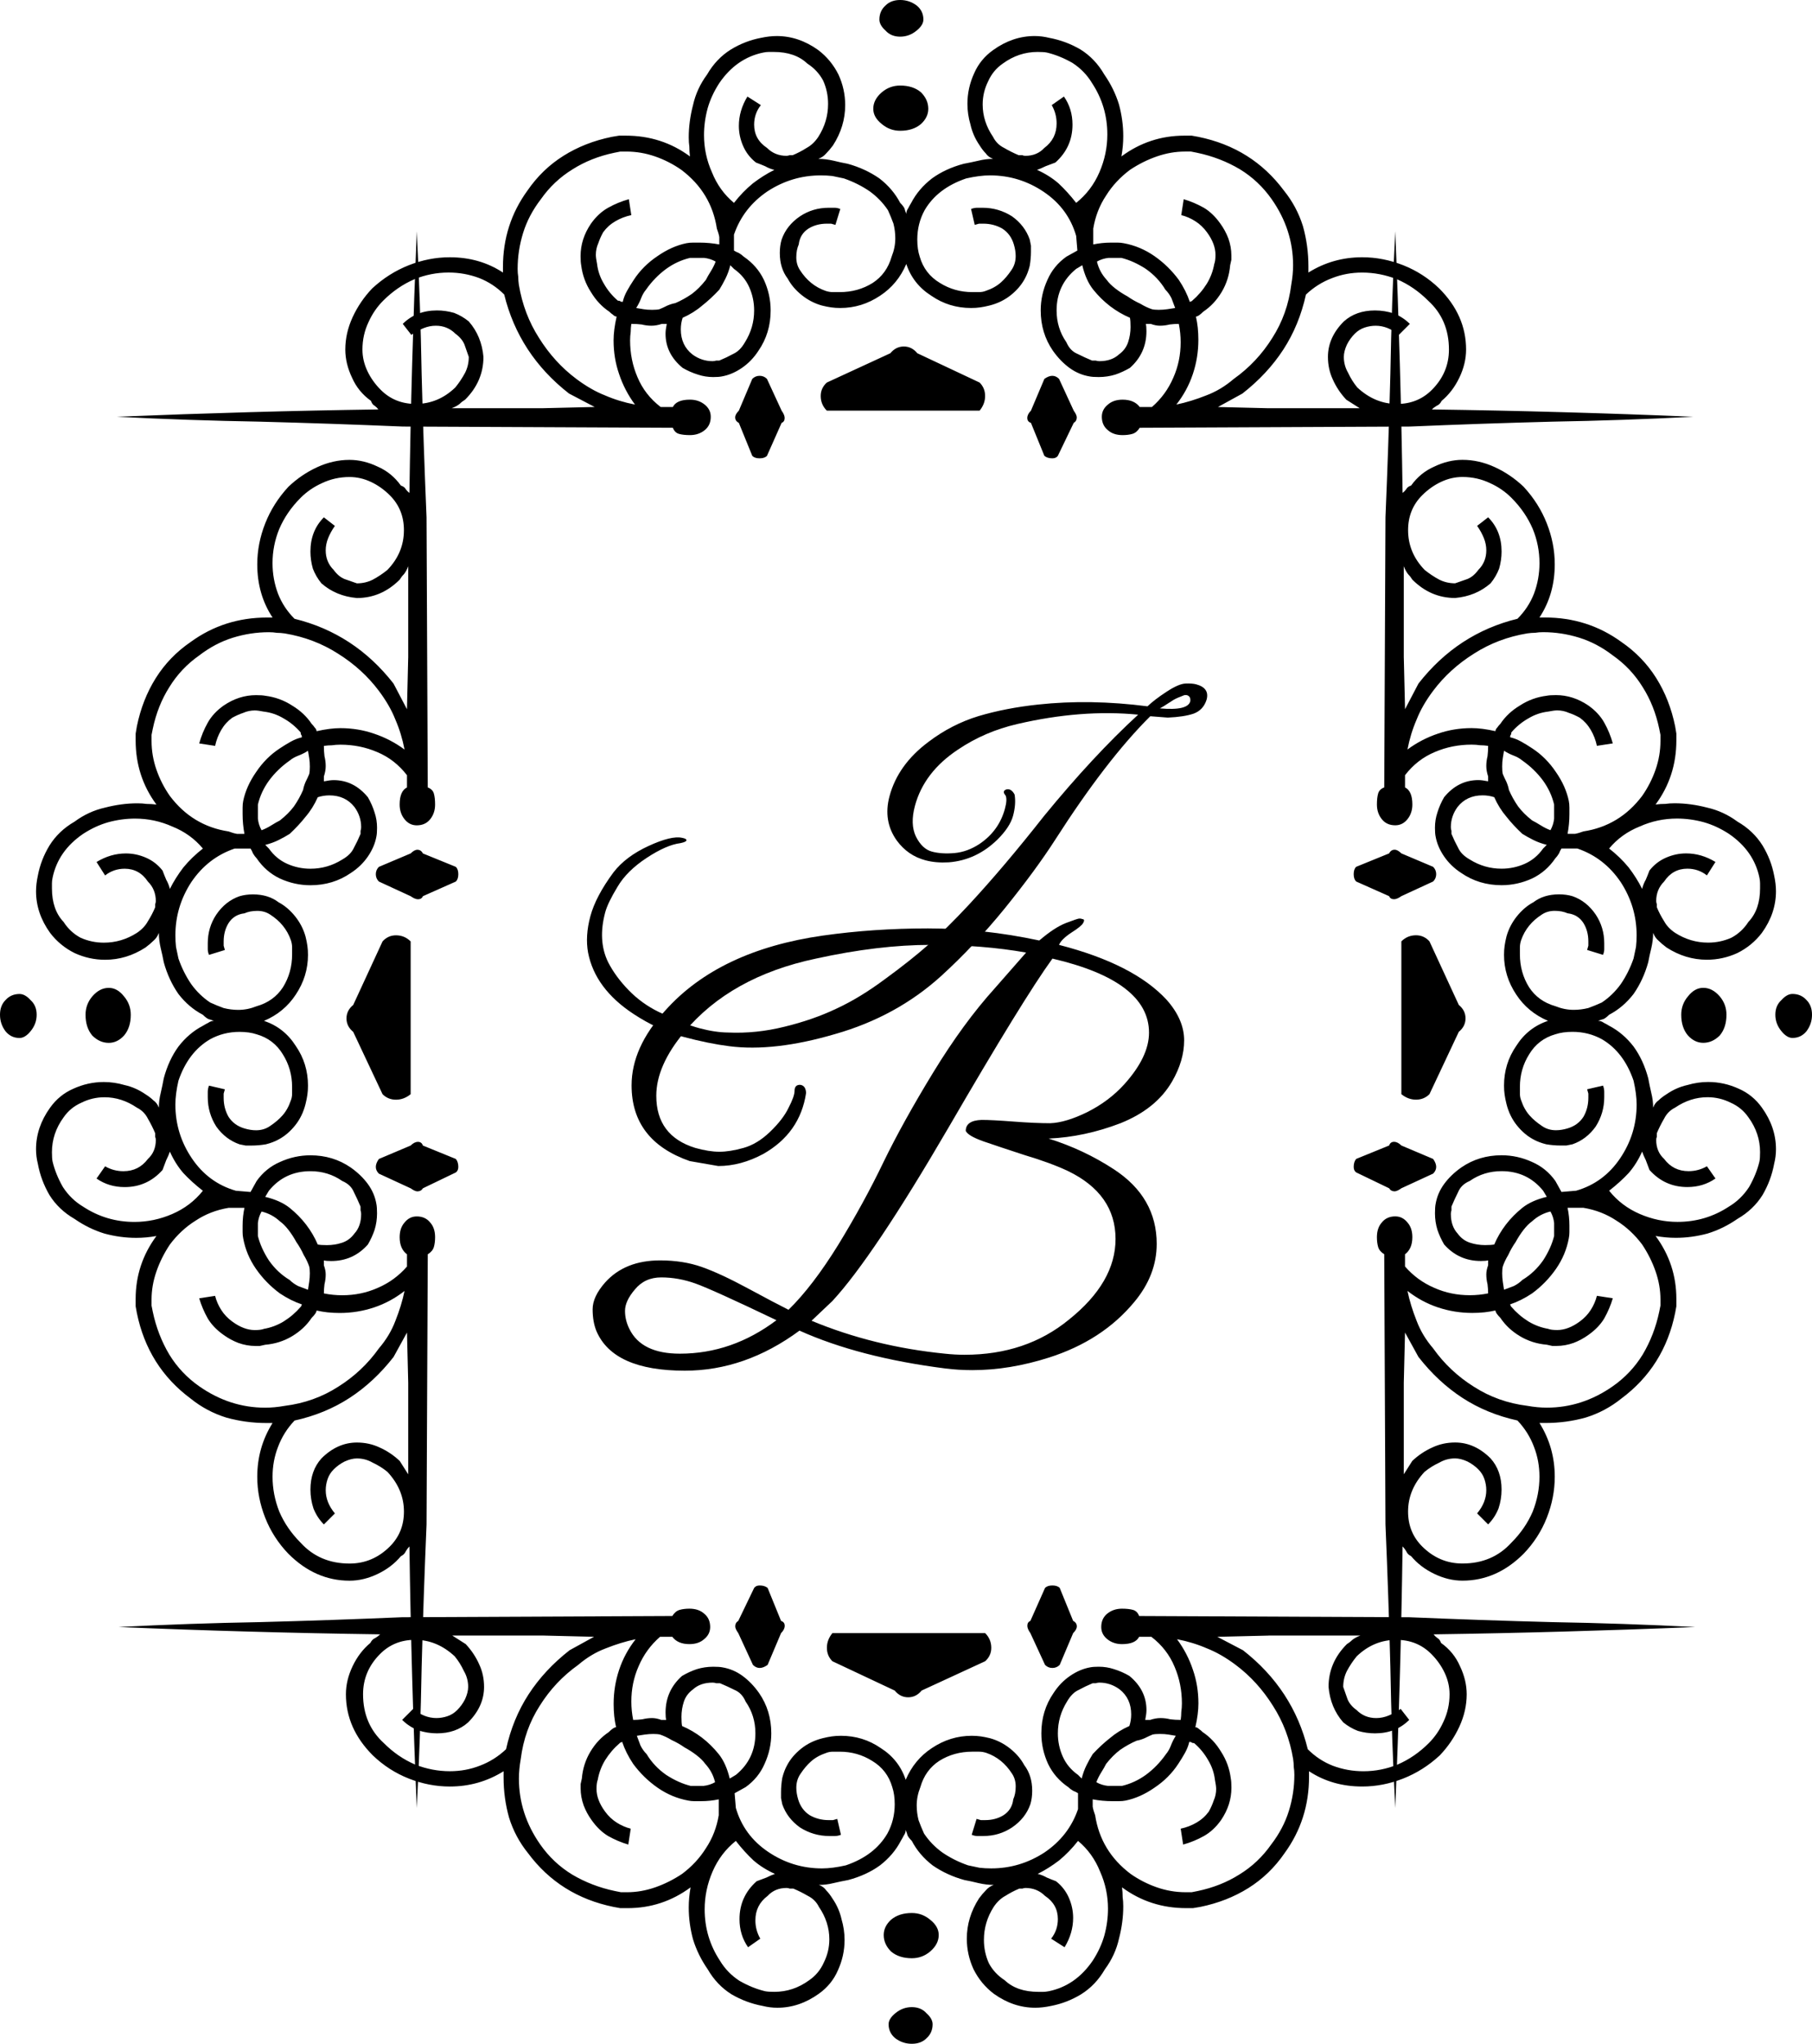 <?xml version="1.0" encoding="UTF-8" standalone="no"?>
<!-- Created with Inkscape (http://www.inkscape.org/) -->

<svg
   xmlns:dc="http://purl.org/dc/elements/1.1/"
   xmlns:cc="http://creativecommons.org/ns#"
   xmlns:rdf="http://www.w3.org/1999/02/22-rdf-syntax-ns#"
   xmlns:svg="http://www.w3.org/2000/svg"
   xmlns="http://www.w3.org/2000/svg"
   xmlns:sodipodi="http://sodipodi.sourceforge.net/DTD/sodipodi-0.dtd"
   xmlns:inkscape="http://www.inkscape.org/namespaces/inkscape"
   version="1.1"
   width="269.707"
   height="304.198"
   viewBox="0 0 269.707 304.198"
   id="Warstwa_1"
   xml:space="preserve"
   inkscape:version="0.48.3.1 r9886"
   sodipodi:docname="logo.svg"><sodipodi:namedview
   pagecolor="#ffffff"
   bordercolor="#666666"
   borderopacity="1"
   objecttolerance="10"
   gridtolerance="10"
   guidetolerance="10"
   inkscape:pageopacity="0"
   inkscape:pageshadow="2"
   inkscape:window-width="1920"
   inkscape:window-height="999"
   id="namedview24"
   showgrid="false"
   fit-margin-top="0"
   fit-margin-left="0"
   fit-margin-right="0"
   fit-margin-bottom="0"
   inkscape:zoom="0.79286936"
   inkscape:cx="608.7015"
   inkscape:cy="-76.510857"
   inkscape:window-x="0"
   inkscape:window-y="26"
   inkscape:window-maximized="1"
   inkscape:current-layer="Warstwa_1" /><defs
   id="defs11" />

<g
   transform="matrix(1.202,0,0,1.202,-242.117,-221.17)"
   id="g3035"><g
   transform="matrix(0.97,0.259,-0.26,0.966,279.405,291.481)"
   id="text3"
   style="font-size:49.814px;font-family:GreatVibes-Regular"><path
     d="m 59.279,-35.169 -2.142,0.399 c -2.557,4.417 -5.015,10.361 -7.373,17.834 -0.897,2.823 -2.159,6.077 -3.786,9.764 -1.627,3.653 -3.437,7.04 -5.43,10.162 -2.69,4.184 -6.277,7.622 -10.76,10.312 -4.45,2.723 -8.518,4.334 -12.205,4.832 -1.694,0.232 -3.62,0.349 -5.778,0.349 C 9.647,18.481 7.422,18.099 5.131,17.335 1.544,16.14 -0.913,14.18 -2.242,11.457 -2.839,10.195 -3.138,8.718 -3.138,7.024 c 3.2e-6,-1.694 0.448,-3.686 1.345,-5.978 0.631,-1.528 1.744,-2.956 3.338,-4.284 1.594,-1.328 2.839,-2.009 3.736,-2.042 0.399,-0.033 0.598,0.033 0.598,0.199 -0.033,0.133 -0.249,0.299 -0.648,0.498 -1.063,0.432 -2.242,1.378 -3.537,2.839 -1.295,1.461 -2.142,2.922 -2.541,4.384 -0.432,1.494 -0.648,2.64 -0.648,3.437 1.5e-6,2.424 0.648,4.384 1.943,5.878 0.897,0.996 2.009,1.893 3.338,2.69 1.328,0.797 2.756,1.345 4.284,1.644 2.258,0.432 4.052,0.648 5.38,0.648 1.328,-1.7e-5 2.507,-0.133 3.537,-0.399 2.258,-0.498 4.433,-1.328 6.526,-2.491 2.125,-1.162 4.002,-2.441 5.629,-3.836 1.627,-1.362 3.238,-3.055 4.832,-5.081 1.627,-2.026 2.989,-3.869 4.085,-5.529 1.096,-1.66 2.258,-3.653 3.487,-5.978 1.993,-3.786 4.035,-8.136 6.127,-13.051 2.624,-5.845 5.28,-10.893 7.97,-15.144 -4.616,0.764 -9.315,2.424 -14.097,4.981 -2.424,1.295 -4.5,2.939 -6.227,4.932 -2.225,2.524 -3.338,5.231 -3.338,8.12 -3.2e-5,1.561 0.365,2.773 1.096,3.636 0.764,0.863 1.561,1.295 2.391,1.295 0.83,1.1e-5 1.743,-0.183 2.74,-0.548 0.996,-0.365 1.893,-0.996 2.69,-1.893 1.262,-1.461 1.893,-3.138 1.893,-5.031 -4.2e-5,-0.797 -0.116,-1.328 -0.349,-1.594 -0.399,-0.266 -0.432,-0.515 -0.1,-0.747 0.365,-0.199 0.747,-0.083 1.146,0.349 0.332,0.731 0.498,1.594 0.498,2.59 -4.4e-5,0.963 -0.365,2.076 -1.096,3.338 -1.229,2.092 -2.922,3.52 -5.081,4.284 -0.996,0.332 -1.943,0.498 -2.839,0.498 -1.494,10e-6 -2.839,-0.482 -4.035,-1.445 -1.528,-1.262 -2.291,-2.956 -2.291,-5.081 -2.9e-5,-2.69 0.963,-5.264 2.889,-7.721 1.461,-1.893 3.171,-3.454 5.131,-4.683 1.993,-1.229 4.234,-2.325 6.725,-3.288 4.018,-1.561 8.385,-2.657 13.101,-3.288 0.398,-0.664 0.996,-1.445 1.793,-2.341 0.797,-0.897 1.461,-1.428 1.993,-1.594 0.531,-0.166 0.963,-0.249 1.295,-0.249 1.162,4e-5 1.743,0.498 1.744,1.494 -0.033,0.897 -0.399,1.594 -1.096,2.092 -0.697,0.465 -1.677,0.897 -2.939,1.295 m 1.544,-3.288 c -0.066,3.9e-5 -0.15,0.017 -0.249,0.05 -0.066,0.033 -0.183,0.116 -0.349,0.249 -0.133,0.1 -0.266,0.199 -0.399,0.299 -0.133,0.1 -0.299,0.249 -0.498,0.448 -0.166,0.199 -0.316,0.365 -0.448,0.498 -0.1,0.1 -0.249,0.266 -0.448,0.498 -0.199,0.199 -0.332,0.332 -0.399,0.399 2.291,-0.398 3.421,-1.013 3.387,-1.843 -0.066,-0.398 -0.266,-0.598 -0.598,-0.598"
     id="path3036"
     style="font-style:normal;font-variant:normal;font-weight:normal;font-stretch:normal;font-family:Great Vibes;-inkscape-font-specification:Great Vibes"
     inkscape:connector-curvature="0" /></g>


<g
   transform="translate(274.135,351.08)"
   id="text5"
   style="font-size:67.947px;font-family:GreatVibes-Regular"><path
     d="m 70.529,-13.046 c -7.1e-5,2.582 -0.929,4.983 -2.786,7.202 -2.627,3.171 -6.138,5.458 -10.532,6.863 -3.261,1.042 -6.432,1.563 -9.513,1.563 -1.132,-2.5e-6 -2.242,-0.068 -3.329,-0.204 C 37.257,1.472 31.233,-0.091 26.295,-2.31 21.811,0.997 17.077,2.65 12.095,2.65 6.206,2.65 2.559,1.019 1.155,-2.242 0.838,-3.012 0.679,-3.918 0.679,-4.96 c -6.8e-7,-1.042 0.521,-2.152 1.563,-3.329 1.631,-1.812 3.896,-2.718 6.795,-2.718 1.902,1.1e-5 3.624,0.272 5.164,0.815 1.54,0.544 3.443,1.427 5.708,2.65 2.265,1.223 3.941,2.106 5.028,2.65 1.993,-1.948 4.054,-4.643 6.183,-8.086 2.129,-3.488 3.986,-6.885 5.572,-10.192 1.631,-3.352 3.692,-7.066 6.183,-11.143 2.491,-4.077 5.028,-7.542 7.61,-10.396 l 3.873,-4.417 c -3.579,-0.634 -7.519,-0.951 -11.823,-0.951 -4.303,5e-5 -9.037,0.566 -14.201,1.699 -7.066,1.495 -12.502,4.53 -16.307,9.105 -2.31,2.763 -3.465,5.39 -3.465,7.882 -8.5e-6,3.307 1.608,5.458 4.824,6.455 1.132,0.317 2.129,0.476 2.99,0.476 0.861,2.4e-5 1.857,-0.159 2.99,-0.476 1.132,-0.317 2.22,-0.974 3.261,-1.97 1.087,-1.042 1.857,-2.038 2.31,-2.99 0.498,-0.951 0.747,-1.653 0.747,-2.106 -2.6e-5,-0.498 0.226,-0.747 0.679,-0.747 0.453,0.045 0.702,0.362 0.747,0.951 l 0,0.068 c -0.498,3.307 -2.265,5.821 -5.3,7.542 -1.857,0.997 -3.714,1.495 -5.572,1.495 l -3.533,-0.612 c -4.802,-1.676 -7.202,-4.802 -7.202,-9.377 -5.5e-6,-3.126 1.382,-6.206 4.145,-9.241 4.439,-4.983 10.962,-8.086 19.569,-9.309 4.167,-0.589 8.493,-0.883 12.978,-0.883 4.53,5.2e-5 9.127,0.498 13.793,1.495 1.268,-1.087 2.378,-1.812 3.329,-2.174 0.951,-0.362 1.495,-0.544 1.631,-0.544 0.181,5.3e-5 0.294,0.023 0.34,0.068 0.272,5.4e-5 0.317,0.159 0.136,0.476 -0.136,0.272 -0.634,0.68 -1.495,1.223 -0.815,0.544 -1.314,1.042 -1.495,1.495 6.16,1.585 10.6,3.85 13.318,6.795 1.449,1.631 2.174,3.307 2.174,5.028 -7.4e-5,1.676 -0.498,3.375 -1.495,5.096 -1.314,2.265 -3.443,3.986 -6.387,5.164 -2.944,1.132 -5.911,1.767 -8.901,1.903 2.899,0.906 5.594,2.174 8.086,3.805 3.533,2.31 5.3,5.39 5.3,9.241 M 46.747,0.679 c 5.073,-6.8e-7 9.377,-1.45 12.91,-4.349 3.85,-3.08 5.775,-6.41 5.775,-9.988 -6.5e-5,-3.714 -1.971,-6.523 -5.911,-8.425 -1.45,-0.679 -3.239,-1.336 -5.368,-1.97 -2.084,-0.679 -3.782,-1.246 -5.096,-1.699 -1.268,-0.453 -1.993,-0.883 -2.174,-1.291 -4.7e-5,-0.861 0.657,-1.314 1.97,-1.359 0.861,2.8e-5 2.174,0.068 3.941,0.204 1.767,0.136 3.284,0.204 4.552,0.204 1.268,-0.045 2.786,-0.498 4.552,-1.359 1.812,-0.906 3.352,-2.061 4.62,-3.465 2.038,-2.265 3.058,-4.394 3.058,-6.387 -7e-5,-4.258 -3.986,-7.316 -11.959,-9.173 -2.401,3.307 -6.704,10.305 -12.91,20.996 -6.206,10.645 -10.985,17.779 -14.337,21.403 l -2.582,2.446 c 5.119,2.129 10.622,3.488 16.511,4.077 0.861,0.091 1.676,0.136 2.446,0.136 M 23.442,-3.601 C 18.142,-6.138 14.79,-7.655 13.386,-8.154 11.981,-8.652 10.577,-8.901 9.173,-8.901 c -1.359,8.9e-6 -2.446,0.498 -3.261,1.495 -0.815,0.951 -1.223,1.835 -1.223,2.65 -4.7e-6,0.77 0.181,1.517 0.544,2.242 0.997,2.038 3.08,3.058 6.251,3.058 4.303,-5.5e-7 8.289,-1.382 11.959,-4.145"
     id="path3039"
     style="font-style:normal;font-variant:normal;font-weight:normal;font-stretch:normal;font-family:Great Vibes;-inkscape-font-specification:Great Vibes"
     inkscape:connector-curvature="0" /></g>


</g>


<g
   transform="matrix(-1,0,0,-1,-165.103,-61.788)"
   id="text3882-7"
   style="font-size:90.958px;font-style:normal;font-weight:normal;line-height:125%;letter-spacing:0px;word-spacing:0px;fill:#000000;fill-opacity:1;stroke:none;font-family:Sans"><path
     d="m -299.088,-81.253 c 1.031,2.3e-5 1.94,0.334 2.729,1.001 0.849,0.667 1.273,1.425 1.273,2.274 -1.2e-4,0.91 -0.425,1.728 -1.273,2.456 -0.788,0.667 -1.698,1.001 -2.729,1.001 -1.274,1.6e-5 -2.304,-0.333 -3.093,-1.001 -0.728,-0.728 -1.092,-1.546 -1.091,-2.456 -1.2e-4,-0.849 0.364,-1.607 1.091,-2.274 0.788,-0.667 1.819,-1.001 3.093,-1.001 m 0,14.008 c 0.909,9e-6 1.637,0.303 2.183,0.91 0.606,0.546 0.909,1.092 0.91,1.637 -1.2e-4,0.849 -0.303,1.546 -0.91,2.092 -0.546,0.546 -1.274,0.819 -2.183,0.819 -0.91,4e-6 -1.728,-0.273 -2.456,-0.819 -0.667,-0.546 -1.001,-1.243 -1.001,-2.092 -1.2e-4,-0.546 0.333,-1.091 1.001,-1.637 0.728,-0.606 1.546,-0.91 2.456,-0.91 m 17.646,-55.666 c -0.303,-0.424 -0.455,-0.788 -0.455,-1.091 -1.4e-4,-0.364 0.151,-0.606 0.455,-0.728 l 2.183,-4.912 c 0.242,-0.242 0.606,-0.364 1.091,-0.364 0.485,7e-5 0.849,0.121 1.091,0.364 l 2.001,4.912 c 0.364,0.182 0.546,0.455 0.546,0.819 -1.4e-4,0.303 -0.182,0.637 -0.546,1.001 l -2.001,4.73 c -0.303,0.303 -0.667,0.455 -1.091,0.455 -0.425,6e-5 -0.788,-0.152 -1.091,-0.455 l -2.183,-4.73 m -43.478,0 c -0.303,-0.424 -0.455,-0.758 -0.455,-1.001 -9e-5,-0.364 0.152,-0.637 0.455,-0.819 l 2.365,-4.912 c 0.182,-0.242 0.455,-0.364 0.819,-0.364 0.485,7e-5 0.879,0.121 1.182,0.364 l 2.001,4.912 c 0.364,0.121 0.546,0.364 0.546,0.728 -10e-5,0.364 -0.182,0.728 -0.546,1.091 l -2.001,4.73 c -0.425,0.303 -0.819,0.455 -1.182,0.455 -0.364,6e-5 -0.697,-0.152 -1.001,-0.455 l -2.183,-4.73 m 14.008,4.184 c -0.546,-0.546 -0.819,-1.213 -0.819,-2.001 -1.1e-4,-0.788 0.273,-1.516 0.819,-2.183 l 22.74,0 c 0.606,0.606 0.909,1.334 0.91,2.183 -1.4e-4,0.788 -0.303,1.455 -0.91,2.001 l -9.46,4.366 c -0.546,0.667 -1.213,1.001 -2.001,1.001 -0.788,5e-5 -1.455,-0.333 -2.001,-1.001 l -9.278,-4.366 m -67.309,-4.002 c -13.037,-0.182 -26.014,-0.546 -38.93,-1.091 7.034,-0.364 14.038,-0.606 21.011,-0.728 6.973,-0.182 14.038,-0.424 21.193,-0.728 l 40.204,-0.182 c 0.303,-0.485 0.667,-0.788 1.091,-0.91 0.424,-0.121 0.909,-0.182 1.455,-0.182 0.909,7e-5 1.637,0.243 2.183,0.728 0.606,0.485 0.909,1.152 0.91,2.001 -10e-5,0.728 -0.303,1.334 -0.91,1.819 -0.546,0.485 -1.274,0.728 -2.183,0.728 -1.152,6e-5 -2.001,-0.364 -2.547,-1.091 l -1.819,0 c -1.395,1.213 -2.456,2.668 -3.184,4.366 -0.728,1.637 -1.092,3.396 -1.091,5.276 -8e-5,0.91 0.091,1.819 0.273,2.729 0.424,6e-5 0.879,-0.03 1.364,-0.091 0.485,-0.121 0.97,-0.182 1.455,-0.182 0.424,5e-5 0.879,0.091 1.364,0.273 l 0.728,0 c -0.061,-0.242 -0.091,-0.606 -0.091,-1.091 -8e-5,-2.183 0.819,-4.002 2.456,-5.457 0.728,-0.424 1.455,-0.758 2.183,-1.001 0.788,-0.242 1.607,-0.364 2.456,-0.364 0.606,5e-5 1.061,0.03 1.364,0.091 1.091,0.182 2.092,0.606 3.002,1.273 0.909,0.667 1.728,1.516 2.456,2.547 1.213,1.759 1.819,3.76 1.819,6.003 -10e-5,1.577 -0.334,3.093 -1.001,4.548 -0.606,1.395 -1.546,2.547 -2.82,3.456 l -1.637,0.91 0.182,2.183 c 0.788,2.729 2.395,4.912 4.821,6.549 2.425,1.637 5.094,2.456 8.004,2.456 1.031,2.9e-5 2.213,-0.152 3.547,-0.455 2.85,-0.97 4.912,-2.547 6.185,-4.73 0.728,-1.334 1.091,-2.789 1.091,-4.366 -1.2e-4,-0.97 -0.121,-1.819 -0.364,-2.547 -0.485,-1.698 -1.486,-3.002 -3.002,-3.911 -1.455,-0.91 -3.062,-1.364 -4.821,-1.364 -0.303,5e-5 -0.637,5e-5 -1.001,0 -0.364,5e-5 -0.697,0.061 -1.001,0.182 -0.91,0.303 -1.668,0.728 -2.274,1.273 -0.546,0.485 -1.061,1.092 -1.546,1.819 -0.425,0.606 -0.637,1.304 -0.637,2.092 -10e-5,0.546 0.091,1.122 0.273,1.728 0.303,1.031 0.879,1.819 1.728,2.365 0.849,0.485 1.789,0.728 2.82,0.728 0.242,3.7e-5 0.455,3.7e-5 0.637,0 0.182,-0.061 0.394,-0.121 0.637,-0.182 l 0.546,2.365 c -0.303,0.121 -0.607,0.182 -0.91,0.182 -0.243,3.4e-5 -0.516,3.4e-5 -0.819,0 -1.577,3.4e-5 -3.032,-0.424 -4.366,-1.273 -1.274,-0.91 -2.153,-2.062 -2.638,-3.456 -0.061,-0.303 -0.121,-0.606 -0.182,-0.91 -10e-5,-0.303 -10e-5,-0.606 0,-0.91 -10e-5,-0.667 0.06,-1.364 0.182,-2.092 0.182,-0.728 0.424,-1.364 0.728,-1.91 0.485,-0.91 1.182,-1.728 2.092,-2.456 0.909,-0.728 1.971,-1.243 3.184,-1.546 0.485,-0.121 0.94,-0.212 1.364,-0.273 0.424,-0.061 0.879,-0.091 1.364,-0.091 2.183,5e-5 4.154,0.606 5.912,1.819 1.819,1.152 3.062,2.729 3.729,4.73 0.849,-2.001 2.153,-3.578 3.911,-4.73 1.819,-1.213 3.79,-1.819 5.912,-1.819 0.485,5e-5 0.94,0.03 1.364,0.091 0.424,0.061 0.879,0.152 1.364,0.273 1.091,0.303 2.092,0.819 3.002,1.546 0.909,0.728 1.607,1.546 2.092,2.456 0.788,1.031 1.182,2.304 1.182,3.82 -1.4e-4,0.728 -0.091,1.395 -0.273,2.001 -0.485,1.395 -1.395,2.547 -2.729,3.456 -1.274,0.849 -2.699,1.273 -4.275,1.273 -0.303,3.4e-5 -0.607,3.4e-5 -0.91,0 -0.243,3.4e-5 -0.516,-0.061 -0.819,-0.182 l 0.728,-2.365 c 0.242,0.061 0.455,0.121 0.637,0.182 0.182,3.7e-5 0.394,3.7e-5 0.637,0 1.031,3.7e-5 1.94,-0.243 2.729,-0.728 0.849,-0.546 1.334,-1.334 1.455,-2.365 0.242,-0.546 0.364,-1.182 0.364,-1.91 -1.4e-4,-0.728 -0.182,-1.364 -0.546,-1.91 -0.97,-1.516 -2.244,-2.547 -3.82,-3.093 -0.364,-0.121 -0.728,-0.182 -1.091,-0.182 -0.303,5e-5 -0.637,5e-5 -1.001,0 -1.819,5e-5 -3.457,0.455 -4.912,1.364 -1.395,0.91 -2.335,2.213 -2.82,3.911 -0.364,0.91 -0.546,1.819 -0.546,2.729 -1.2e-4,0.728 0.091,1.455 0.273,2.183 0.242,0.667 0.515,1.334 0.819,2.001 0.728,1.092 1.637,2.031 2.729,2.82 1.152,0.788 2.425,1.425 3.82,1.91 0.606,0.121 1.182,0.243 1.728,0.364 0.546,0.061 1.122,0.091 1.728,0.091 2.85,2.9e-5 5.488,-0.788 7.913,-2.365 2.425,-1.637 4.093,-3.79 5.003,-6.458 l 0,-2.365 c -0.182,-0.121 -0.425,-0.243 -0.728,-0.364 -0.303,-0.182 -0.546,-0.364 -0.728,-0.546 -1.334,-0.91 -2.335,-2.062 -3.002,-3.456 -0.667,-1.455 -1.001,-2.971 -1.001,-4.548 -1.4e-4,-2.244 0.606,-4.245 1.819,-6.003 0.667,-1.031 1.486,-1.88 2.456,-2.547 0.97,-0.667 1.971,-1.091 3.002,-1.273 0.303,-0.061 0.728,-0.091 1.273,-0.091 0.788,5e-5 1.546,0.121 2.274,0.364 0.788,0.243 1.546,0.576 2.274,1.001 1.698,1.395 2.547,3.093 2.547,5.094 -1.5e-4,0.364 -0.061,0.849 -0.182,1.455 l 0.728,0 c 0.546,-0.182 1.061,-0.273 1.546,-0.273 0.485,5e-5 0.97,0.061 1.455,0.182 0.485,0.061 1,0.091 1.546,0.091 0.06,-0.424 0.091,-0.819 0.091,-1.182 0.06,-0.424 0.091,-0.849 0.091,-1.273 -1.6e-4,-1.94 -0.364,-3.76 -1.091,-5.457 -0.728,-1.758 -1.88,-3.244 -3.456,-4.457 l -1.819,0 c -0.364,0.728 -1.213,1.092 -2.547,1.091 -0.849,6e-5 -1.577,-0.242 -2.183,-0.728 -0.607,-0.485 -0.91,-1.091 -0.91,-1.819 -1.5e-4,-0.849 0.303,-1.516 0.91,-2.001 0.606,-0.485 1.334,-0.728 2.183,-0.728 0.667,7e-5 1.213,0.061 1.637,0.182 0.424,0.121 0.728,0.425 0.91,0.91 l 40.204,0.182 c 7.216,0.303 14.311,0.546 21.284,0.728 7.034,0.121 14.129,0.364 21.284,0.728 -13.341,0.546 -26.317,0.91 -38.93,1.091 0.121,0.182 0.303,0.364 0.546,0.546 0.242,0.121 0.424,0.364 0.546,0.728 1.273,0.91 2.213,2.062 2.82,3.456 0.667,1.395 1,2.789 1.001,4.184 -2e-4,1.637 -0.364,3.244 -1.091,4.821 -0.728,1.577 -1.698,3.002 -2.911,4.275 -1.637,1.516 -3.457,2.668 -5.457,3.456 -2.001,0.788 -4.033,1.183 -6.094,1.182 -2.971,5e-5 -5.609,-0.758 -7.913,-2.274 l 0,0.819 c -1.8e-4,4.245 -1.213,8.035 -3.638,11.37 -1.456,2.122 -3.244,3.851 -5.367,5.185 -2.123,1.334 -4.518,2.274 -7.186,2.82 -0.364,0.061 -0.728,0.121 -1.091,0.182 -0.303,2.3e-5 -0.637,2.3e-5 -1.001,0 -3.578,2.3e-5 -6.761,-1.031 -9.551,-3.093 0.06,0.485 0.091,0.97 0.091,1.455 0.06,0.424 0.091,0.879 0.091,1.364 -1.5e-4,1.577 -0.212,3.184 -0.637,4.821 -0.364,1.637 -1.061,3.153 -2.092,4.548 -0.91,1.577 -2.092,2.82 -3.547,3.729 -1.395,0.849 -2.88,1.425 -4.457,1.728 -0.849,0.182 -1.637,0.273 -2.365,0.273 -2.183,9e-6 -4.245,-0.697 -6.185,-2.092 -1.274,-0.97 -2.274,-2.183 -3.002,-3.638 -0.667,-1.455 -1.001,-2.971 -1.001,-4.548 -1.2e-4,-2.122 0.606,-4.123 1.819,-6.003 0.364,-0.485 0.697,-0.879 1.001,-1.182 0.303,-0.364 0.697,-0.637 1.182,-0.819 -0.728,2.7e-5 -1.486,-0.091 -2.274,-0.273 -0.728,-0.182 -1.425,-0.333 -2.092,-0.455 -1.759,-0.485 -3.335,-1.213 -4.73,-2.183 -1.334,-1.031 -2.365,-2.244 -3.093,-3.638 -0.303,-0.303 -0.516,-0.576 -0.637,-0.819 -0.061,-0.243 -0.152,-0.515 -0.273,-0.819 -1.2e-4,0.303 -0.091,0.576 -0.273,0.819 -0.121,0.243 -0.273,0.515 -0.455,0.819 -0.728,1.395 -1.759,2.608 -3.093,3.638 -1.334,0.97 -2.911,1.698 -4.73,2.183 -0.667,0.121 -1.395,0.273 -2.183,0.455 -0.728,0.182 -1.455,0.273 -2.183,0.273 0.485,0.182 0.849,0.455 1.091,0.819 0.303,0.303 0.606,0.697 0.91,1.182 0.667,0.97 1.122,2.001 1.364,3.093 0.303,1.031 0.455,2.062 0.455,3.093 -1.1e-4,1.577 -0.334,3.093 -1.001,4.548 -0.607,1.395 -1.546,2.547 -2.82,3.456 -1.941,1.395 -4.002,2.092 -6.185,2.092 -0.728,9e-6 -1.455,-0.091 -2.183,-0.273 -1.637,-0.303 -3.184,-0.879 -4.639,-1.728 -1.455,-0.91 -2.638,-2.153 -3.547,-3.729 -0.97,-1.395 -1.698,-2.88 -2.183,-4.457 -0.425,-1.577 -0.637,-3.153 -0.637,-4.73 -9e-5,-0.97 0.091,-1.971 0.273,-3.002 -2.789,2.062 -5.912,3.093 -9.369,3.093 -0.364,2.3e-5 -0.728,2.3e-5 -1.091,0 -0.303,-0.061 -0.637,-0.121 -1.001,-0.182 -5.336,-1.091 -9.581,-3.76 -12.734,-8.004 -1.273,-1.577 -2.213,-3.335 -2.82,-5.276 -0.546,-1.94 -0.819,-3.941 -0.819,-6.003 l 0,-0.91 c -2.426,1.516 -5.094,2.274 -8.004,2.274 -2.062,5e-5 -4.093,-0.394 -6.094,-1.182 -2.001,-0.788 -3.79,-1.94 -5.367,-3.456 -2.668,-2.668 -4.002,-5.7 -4.002,-9.096 -3e-5,-1.395 0.333,-2.789 1.001,-4.184 0.667,-1.395 1.546,-2.547 2.638,-3.456 0.182,-0.364 0.424,-0.606 0.728,-0.728 0.303,-0.182 0.546,-0.364 0.728,-0.546 m 132.253,0.182 -7.641,0.182 3.82,2.001 c 4.972,3.881 8.186,8.793 9.642,14.735 1.091,1.092 2.334,1.91 3.729,2.456 1.455,0.546 2.971,0.819 4.548,0.819 1.758,4e-5 3.456,-0.333 5.094,-1.001 1.698,-0.728 3.244,-1.789 4.639,-3.184 0.909,-0.91 1.637,-1.971 2.183,-3.184 0.606,-1.273 0.909,-2.638 0.91,-4.093 -2e-4,-1.091 -0.243,-2.153 -0.728,-3.184 -0.485,-1.031 -1.152,-1.971 -2.001,-2.82 -1.395,-1.395 -3.123,-2.092 -5.185,-2.092 -2.244,7e-5 -4.215,0.819 -5.912,2.456 -0.546,0.667 -1.031,1.395 -1.455,2.183 -0.364,0.728 -0.546,1.516 -0.546,2.365 0.182,0.546 0.394,1.152 0.637,1.819 0.242,0.606 0.697,1.152 1.364,1.637 0.788,0.788 1.758,1.183 2.911,1.182 0.606,5e-5 1.213,-0.121 1.819,-0.364 0.606,-0.243 1.213,-0.576 1.819,-1.001 l 1.273,1.637 c -1.334,1.334 -3.032,2.001 -5.094,2.001 -0.849,5e-5 -1.698,-0.121 -2.547,-0.364 -0.788,-0.303 -1.516,-0.728 -2.183,-1.273 -1.274,-1.455 -2.001,-3.214 -2.183,-5.276 -1.8e-4,-2.425 0.909,-4.548 2.729,-6.367 0.303,-0.182 0.576,-0.394 0.819,-0.637 0.303,-0.242 0.697,-0.455 1.182,-0.637 l -13.644,0 m -17.282,14.735 c -0.303,0.121 -0.698,0.303 -1.182,0.546 -0.425,0.182 -0.819,0.303 -1.182,0.364 -0.849,0.364 -1.668,0.819 -2.456,1.364 -0.728,0.546 -1.425,1.243 -2.092,2.092 -0.182,0.364 -0.425,0.788 -0.728,1.273 -0.303,0.485 -0.546,0.97 -0.728,1.455 0.546,0.303 1.122,0.485 1.728,0.546 0.667,4e-5 1.364,4e-5 2.092,0 1.273,-0.303 2.456,-0.849 3.547,-1.637 1.152,-0.849 2.153,-1.88 3.002,-3.093 0.303,-0.364 0.546,-0.788 0.728,-1.273 0.182,-0.485 0.424,-0.97 0.728,-1.455 -0.303,-0.061 -0.667,-0.121 -1.091,-0.182 -0.364,-0.061 -0.788,-0.091 -1.273,-0.091 -0.485,5e-5 -0.849,0.03 -1.091,0.091 m -10.551,6.549 c 0.182,-0.728 0.424,-1.395 0.728,-2.001 0.303,-0.606 0.606,-1.152 0.91,-1.637 0.849,-0.91 1.698,-1.698 2.547,-2.365 0.849,-0.728 1.819,-1.334 2.911,-1.819 0.182,-0.546 0.273,-1.122 0.273,-1.728 -1.6e-4,-1.577 -0.576,-2.82 -1.728,-3.729 -0.91,-0.667 -1.91,-1 -3.002,-1.001 -0.182,6e-5 -0.364,0.03 -0.546,0.091 -0.121,6e-5 -0.273,6e-5 -0.455,0 -0.728,0.303 -1.425,0.637 -2.092,1.001 -0.667,0.303 -1.243,0.879 -1.728,1.728 -0.91,1.455 -1.365,3.032 -1.364,4.73 -1.5e-4,1.213 0.242,2.365 0.728,3.456 0.485,1.092 1.243,2.001 2.274,2.729 l 0.546,0.546 m 6.549,3.274 c -0.303,0.061 -0.637,0.091 -1.001,0.091 -0.364,4e-5 -0.698,4e-5 -1.001,0 -0.97,4e-5 -1.941,-0.091 -2.911,-0.273 -1.5e-4,0.364 -1.5e-4,0.728 0,1.091 0.06,0.364 0.182,0.788 0.364,1.273 0.546,3.578 2.304,6.488 5.276,8.732 1.213,0.849 2.516,1.516 3.911,2.001 1.395,0.485 2.82,0.728 4.275,0.728 0.303,2.6e-5 0.606,2.6e-5 0.91,0 0.303,-0.061 0.606,-0.121 0.91,-0.182 2.304,-0.485 4.366,-1.304 6.185,-2.456 1.88,-1.152 3.456,-2.638 4.73,-4.457 1.213,-1.577 2.092,-3.244 2.638,-5.003 0.546,-1.758 0.818,-3.547 0.819,-5.367 -1.8e-4,-0.424 -0.03,-0.819 -0.091,-1.182 -1.7e-4,-0.364 -0.03,-0.758 -0.091,-1.182 -0.485,-2.911 -1.486,-5.548 -3.002,-7.913 -1.516,-2.425 -3.366,-4.457 -5.548,-6.094 -1.456,-1.091 -2.881,-1.91 -4.275,-2.456 -1.395,-0.606 -2.881,-1.061 -4.457,-1.364 1.031,1.395 1.819,2.911 2.365,4.548 0.546,1.577 0.818,3.244 0.819,5.003 -1.7e-4,1.031 -0.152,2.213 -0.455,3.547 0.182,5e-5 0.364,0.091 0.546,0.273 0.182,0.121 0.364,0.273 0.546,0.455 1.091,0.728 2.001,1.698 2.729,2.911 0.788,1.213 1.273,2.547 1.455,4.002 0.06,0.303 0.091,0.758 0.091,1.364 -1.7e-4,1.698 -0.516,3.305 -1.546,4.821 -0.728,1.031 -1.577,1.819 -2.547,2.365 -0.97,0.546 -2.001,0.97 -3.093,1.273 l -0.364,-2.365 c 0.849,-0.182 1.637,-0.485 2.365,-0.91 0.728,-0.424 1.334,-0.97 1.819,-1.637 0.303,-0.546 0.546,-1.091 0.728,-1.637 0.242,-0.546 0.364,-1.122 0.364,-1.728 -1.6e-4,-0.303 -0.061,-0.758 -0.182,-1.364 -0.121,-1.031 -0.455,-2.001 -1.001,-2.911 -0.546,-0.97 -1.243,-1.819 -2.092,-2.547 -0.182,5e-5 -0.303,-0.03 -0.364,-0.091 -0.061,-0.061 -0.182,-0.091 -0.364,-0.091 -0.121,0.546 -0.334,1.092 -0.637,1.637 -0.303,0.546 -0.637,1.092 -1.001,1.637 -0.91,1.395 -2.092,2.577 -3.547,3.547 -1.395,0.97 -2.82,1.607 -4.275,1.91 m -7.095,6.003 c -0.849,1.092 -1.789,2.062 -2.82,2.911 -1.031,0.788 -2.092,1.455 -3.184,2.001 0.485,0.121 0.94,0.303 1.364,0.546 0.424,0.182 0.879,0.364 1.364,0.546 0.849,0.667 1.486,1.486 1.91,2.456 0.424,0.97 0.637,1.971 0.637,3.002 -1.4e-4,1.516 -0.425,2.971 -1.273,4.366 l -2.001,-1.273 c 0.667,-0.849 1,-1.819 1.001,-2.911 -1.5e-4,-1.455 -0.637,-2.607 -1.91,-3.456 -0.788,-0.788 -1.759,-1.182 -2.911,-1.182 -0.121,2.7e-5 -0.273,0.03 -0.455,0.091 -0.182,2.7e-5 -0.334,2.7e-5 -0.455,0 -0.728,0.303 -1.425,0.667 -2.092,1.091 -0.667,0.364 -1.243,0.91 -1.728,1.637 -0.97,1.516 -1.455,3.153 -1.455,4.912 -1.4e-4,1.213 0.242,2.365 0.728,3.456 0.546,1.031 1.334,1.88 2.365,2.547 1.213,1.152 2.88,1.728 5.003,1.728 0.242,1.1e-5 0.485,1.1e-5 0.728,0 0.242,1.1e-5 0.515,-0.03 0.819,-0.091 2.668,-0.546 4.851,-2.062 6.549,-4.548 0.788,-1.213 1.364,-2.456 1.728,-3.729 0.364,-1.334 0.546,-2.668 0.546,-4.002 -1.5e-4,-1.94 -0.394,-3.79 -1.182,-5.548 -0.728,-1.819 -1.819,-3.335 -3.275,-4.548 m -45.115,4.912 c -1.213,-0.546 -2.274,-1.213 -3.184,-2.001 -0.91,-0.849 -1.789,-1.819 -2.638,-2.911 -1.516,1.213 -2.668,2.729 -3.456,4.548 -0.788,1.819 -1.183,3.699 -1.182,5.639 -9e-5,2.789 0.758,5.336 2.274,7.64 0.728,1.213 1.698,2.213 2.911,3.002 1.273,0.728 2.547,1.243 3.82,1.546 0.303,0.061 0.758,0.091 1.364,0.091 1.88,1.1e-5 3.608,-0.576 5.185,-1.728 0.97,-0.667 1.698,-1.546 2.183,-2.638 0.546,-1.091 0.819,-2.244 0.819,-3.456 -1.1e-4,-1.698 -0.516,-3.305 -1.546,-4.821 -0.364,-0.728 -0.91,-1.273 -1.637,-1.637 -0.728,-0.424 -1.455,-0.788 -2.183,-1.091 -0.182,2.7e-5 -0.364,2.7e-5 -0.546,0 -0.121,-0.061 -0.273,-0.091 -0.455,-0.091 -1.152,2.7e-5 -2.092,0.394 -2.82,1.182 -1.213,0.91 -1.819,2.122 -1.819,3.638 -1e-4,0.97 0.242,1.88 0.728,2.729 l -1.819,1.273 c -0.849,-1.213 -1.274,-2.607 -1.273,-4.184 -9e-5,-2.244 0.849,-4.123 2.547,-5.639 0.485,-0.182 0.97,-0.364 1.455,-0.546 0.485,-0.243 0.909,-0.424 1.273,-0.546 m -12.188,-27.469 c -0.667,0.485 -1.122,1.092 -1.364,1.819 -0.243,0.728 -0.364,1.486 -0.364,2.274 -9e-5,0.606 0.03,1.061 0.091,1.364 2.122,0.91 3.941,2.304 5.457,4.184 0.728,0.91 1.273,2.122 1.637,3.638 l 0.91,-0.546 c 1.94,-1.577 2.911,-3.638 2.911,-6.185 -1e-4,-1.758 -0.485,-3.335 -1.455,-4.73 -0.364,-0.849 -0.91,-1.425 -1.637,-1.728 -0.728,-0.364 -1.455,-0.697 -2.183,-1.001 -0.182,6e-5 -0.364,6e-5 -0.546,0 -0.182,-0.061 -0.364,-0.091 -0.546,-0.091 -1.213,6e-5 -2.183,0.334 -2.911,1.001 m -4.912,6.731 c -0.243,-0.061 -0.576,-0.091 -1.001,-0.091 -0.425,5e-5 -0.849,0.03 -1.273,0.091 -0.425,0.061 -0.819,0.121 -1.182,0.182 0.182,0.485 0.364,0.97 0.546,1.455 0.242,0.485 0.546,0.91 0.91,1.273 0.728,1.213 1.698,2.244 2.911,3.093 1.213,0.788 2.425,1.334 3.638,1.637 0.667,4e-5 1.304,4e-5 1.91,0 0.606,-0.061 1.182,-0.243 1.728,-0.546 -0.243,-1.031 -0.728,-1.94 -1.455,-2.729 -0.303,-0.424 -0.728,-0.849 -1.273,-1.273 -0.546,-0.424 -1.152,-0.819 -1.819,-1.182 -0.606,-0.424 -1.243,-0.788 -1.91,-1.091 -0.606,-0.364 -1.183,-0.637 -1.728,-0.819 m -6.549,-1.091 c -0.121,-0.546 -0.212,-1.091 -0.273,-1.637 -0.061,-0.606 -0.091,-1.213 -0.091,-1.819 -8e-5,-1.758 0.273,-3.456 0.819,-5.094 0.546,-1.637 1.364,-3.153 2.456,-4.548 -1.455,0.303 -2.941,0.758 -4.457,1.364 -1.455,0.546 -2.82,1.364 -4.093,2.456 -2.304,1.637 -4.214,3.669 -5.73,6.094 -1.516,2.365 -2.456,5.003 -2.82,7.913 -0.182,1.031 -0.273,2.001 -0.273,2.911 -6e-5,3.517 1.061,6.792 3.184,9.823 1.273,1.819 2.85,3.305 4.73,4.457 1.94,1.152 4.063,1.971 6.367,2.456 0.303,0.061 0.606,0.121 0.91,0.182 0.303,2.6e-5 0.606,2.6e-5 0.91,0 1.395,2.6e-5 2.789,-0.243 4.184,-0.728 1.395,-0.485 2.729,-1.152 4.002,-2.001 1.455,-1.091 2.638,-2.365 3.547,-3.82 0.97,-1.455 1.607,-3.093 1.91,-4.912 l 0,-2.365 c -0.849,0.182 -1.728,0.273 -2.638,0.273 -0.303,4e-5 -0.637,4e-5 -1.001,0 -0.303,4e-5 -0.606,-0.03 -0.91,-0.091 -1.637,-0.303 -3.153,-0.94 -4.548,-1.91 -1.395,-0.97 -2.608,-2.153 -3.638,-3.547 -0.728,-1.091 -1.274,-2.183 -1.637,-3.275 -0.061,5e-5 -0.121,0.03 -0.182,0.091 -8e-5,5e-5 -0.03,5e-5 -0.091,0 l -0.091,0.091 c -0.849,0.728 -1.577,1.577 -2.183,2.547 -0.546,0.91 -0.91,1.88 -1.091,2.911 -0.121,0.303 -0.182,0.758 -0.182,1.364 -7e-5,1.092 0.424,2.213 1.273,3.365 0.485,0.667 1.061,1.213 1.728,1.637 0.667,0.425 1.364,0.728 2.092,0.91 l -0.364,2.365 c -1.031,-0.303 -2.031,-0.728 -3.002,-1.273 -0.91,-0.546 -1.728,-1.334 -2.456,-2.365 -0.485,-0.667 -0.879,-1.395 -1.182,-2.183 -0.303,-0.849 -0.455,-1.698 -0.455,-2.547 -7e-5,-0.243 -7e-5,-0.455 0,-0.637 0.061,-0.243 0.121,-0.515 0.182,-0.819 0.121,-1.455 0.546,-2.789 1.273,-4.002 0.728,-1.213 1.637,-2.183 2.729,-2.911 0.485,-0.485 0.849,-0.728 1.091,-0.728 m -10.733,-13.644 -13.644,0 2.001,1.273 c 0.849,0.91 1.516,1.91 2.001,3.002 0.485,1.031 0.728,2.153 0.728,3.365 -6e-5,1.94 -0.788,3.699 -2.365,5.276 -1.213,1.092 -2.759,1.637 -4.639,1.637 -0.97,5e-5 -1.91,-0.152 -2.82,-0.455 -0.91,-0.364 -1.698,-0.879 -2.365,-1.546 l 1.637,-1.637 c 1.091,0.91 2.244,1.364 3.456,1.364 0.546,5e-5 1.091,-0.091 1.637,-0.273 0.546,-0.182 1.031,-0.485 1.455,-0.91 0.485,-0.485 0.879,-1.031 1.182,-1.637 0.303,-0.667 0.455,-1.273 0.455,-1.819 -6e-5,-0.849 -0.212,-1.637 -0.637,-2.365 -0.364,-0.788 -0.819,-1.516 -1.364,-2.183 -1.759,-1.637 -3.729,-2.456 -5.912,-2.456 -2.062,7e-5 -3.79,0.697 -5.185,2.092 -1.698,1.698 -2.547,3.699 -2.547,6.003 -4e-5,2.971 1.031,5.397 3.093,7.277 1.395,1.395 2.941,2.456 4.639,3.184 1.698,0.667 3.426,1.001 5.185,1.001 1.577,4e-5 3.062,-0.273 4.457,-0.819 1.455,-0.546 2.759,-1.364 3.911,-2.456 0.667,-3.032 1.789,-5.761 3.365,-8.186 1.577,-2.425 3.608,-4.608 6.094,-6.549 l 3.638,-2.001 -7.459,-0.182"
     id="path3033"
     style="font-variant:normal;font-stretch:normal;font-family:Bergamot Ornaments;-inkscape-font-specification:Bergamot Ornaments"
     inkscape:connector-curvature="0" /></g>

<g
   id="text3882-7-5"
   style="font-size:90.958px;font-style:normal;font-weight:normal;line-height:125%;letter-spacing:0px;word-spacing:0px;fill:#000000;fill-opacity:1;stroke:none;font-family:Sans"
   transform="translate(-165.103,-61.788)"><path
     d="m 300.824,346.521 c 1.031,2e-5 1.94,0.334 2.729,1.001 0.849,0.667 1.273,1.425 1.273,2.274 -1.3e-4,0.91 -0.425,1.728 -1.273,2.456 -0.788,0.667 -1.698,1.001 -2.729,1.001 -1.274,1e-5 -2.304,-0.334 -3.093,-1.001 -0.728,-0.728 -1.092,-1.546 -1.091,-2.456 -1.1e-4,-0.849 0.364,-1.607 1.091,-2.274 0.788,-0.667 1.819,-1.001 3.093,-1.001 m 0,14.008 c 0.909,10e-6 1.637,0.303 2.183,0.91 0.606,0.546 0.909,1.092 0.91,1.637 -1.2e-4,0.849 -0.303,1.546 -0.91,2.092 -0.546,0.546 -1.274,0.819 -2.183,0.819 -0.91,1e-5 -1.728,-0.273 -2.456,-0.819 -0.667,-0.546 -1.001,-1.243 -1.001,-2.092 -1.2e-4,-0.546 0.333,-1.091 1.001,-1.637 0.728,-0.606 1.546,-0.91 2.456,-0.91 m 17.646,-55.666 c -0.303,-0.424 -0.455,-0.788 -0.455,-1.091 -1.3e-4,-0.364 0.151,-0.606 0.455,-0.728 l 2.183,-4.912 c 0.242,-0.242 0.606,-0.364 1.091,-0.364 0.485,7e-5 0.849,0.121 1.091,0.364 l 2.001,4.912 c 0.364,0.182 0.546,0.455 0.546,0.819 -1.4e-4,0.303 -0.182,0.637 -0.546,1.001 l -2.001,4.73 c -0.303,0.303 -0.667,0.455 -1.091,0.455 -0.425,6e-5 -0.788,-0.152 -1.091,-0.455 l -2.183,-4.73 m -43.478,0 c -0.303,-0.424 -0.455,-0.758 -0.455,-1.001 -10e-5,-0.364 0.151,-0.637 0.455,-0.819 l 2.365,-4.912 c 0.182,-0.242 0.455,-0.364 0.819,-0.364 0.485,7e-5 0.879,0.121 1.182,0.364 l 2.001,4.912 c 0.364,0.121 0.546,0.364 0.546,0.728 -1.1e-4,0.364 -0.182,0.728 -0.546,1.091 l -2.001,4.73 c -0.425,0.303 -0.819,0.455 -1.182,0.455 -0.364,6e-5 -0.697,-0.152 -1.001,-0.455 l -2.183,-4.73 m 14.008,4.184 c -0.546,-0.546 -0.819,-1.213 -0.819,-2.001 -1.1e-4,-0.788 0.273,-1.516 0.819,-2.183 l 22.74,0 c 0.606,0.606 0.909,1.334 0.91,2.183 -1.4e-4,0.788 -0.303,1.455 -0.91,2.001 l -9.46,4.366 c -0.546,0.667 -1.213,1.001 -2.001,1.001 -0.788,6e-5 -1.455,-0.333 -2.001,-1.001 l -9.278,-4.366 m -67.309,-4.002 c -13.037,-0.182 -26.014,-0.546 -38.93,-1.091 7.034,-0.364 14.038,-0.606 21.011,-0.728 6.973,-0.182 14.038,-0.424 21.193,-0.728 l 40.204,-0.182 c 0.303,-0.485 0.667,-0.788 1.091,-0.91 0.424,-0.121 0.909,-0.182 1.455,-0.182 0.909,7e-5 1.637,0.243 2.183,0.728 0.606,0.485 0.909,1.152 0.91,2.001 -9e-5,0.728 -0.303,1.334 -0.91,1.819 -0.546,0.485 -1.274,0.728 -2.183,0.728 -1.152,6e-5 -2.001,-0.364 -2.547,-1.091 l -1.819,0 c -1.395,1.213 -2.456,2.668 -3.184,4.366 -0.728,1.637 -1.092,3.396 -1.091,5.276 -8e-5,0.91 0.091,1.819 0.273,2.729 0.424,5e-5 0.879,-0.03 1.364,-0.091 0.485,-0.121 0.97,-0.182 1.455,-0.182 0.424,5e-5 0.879,0.091 1.364,0.273 l 0.728,0 c -0.061,-0.243 -0.091,-0.606 -0.091,-1.091 -8e-5,-2.183 0.819,-4.002 2.456,-5.457 0.728,-0.424 1.455,-0.758 2.183,-1.001 0.788,-0.242 1.607,-0.364 2.456,-0.364 0.606,6e-5 1.061,0.03 1.364,0.091 1.091,0.182 2.092,0.606 3.002,1.273 0.909,0.667 1.728,1.516 2.456,2.547 1.213,1.759 1.819,3.76 1.819,6.003 -10e-5,1.577 -0.334,3.093 -1.001,4.548 -0.606,1.395 -1.546,2.547 -2.82,3.456 l -1.637,0.91 0.182,2.183 c 0.788,2.729 2.395,4.912 4.821,6.549 2.425,1.637 5.094,2.456 8.004,2.456 1.031,3e-5 2.213,-0.152 3.547,-0.455 2.85,-0.97 4.912,-2.547 6.185,-4.73 0.728,-1.334 1.091,-2.789 1.091,-4.366 -1.2e-4,-0.97 -0.121,-1.819 -0.364,-2.547 -0.485,-1.698 -1.486,-3.002 -3.002,-3.911 -1.455,-0.91 -3.062,-1.364 -4.821,-1.364 -0.303,4e-5 -0.637,4e-5 -1.001,0 -0.364,4e-5 -0.697,0.061 -1.001,0.182 -0.91,0.303 -1.668,0.728 -2.274,1.273 -0.546,0.485 -1.061,1.092 -1.546,1.819 -0.425,0.606 -0.637,1.304 -0.637,2.092 -10e-5,0.546 0.091,1.122 0.273,1.728 0.303,1.031 0.879,1.819 1.728,2.365 0.849,0.485 1.789,0.728 2.82,0.728 0.242,4e-5 0.455,4e-5 0.637,0 0.182,-0.061 0.394,-0.121 0.637,-0.182 l 0.546,2.365 c -0.303,0.121 -0.607,0.182 -0.91,0.182 -0.243,3e-5 -0.516,3e-5 -0.819,0 -1.577,3e-5 -3.032,-0.424 -4.366,-1.273 -1.274,-0.91 -2.153,-2.062 -2.638,-3.456 -0.061,-0.303 -0.121,-0.606 -0.182,-0.91 -1.1e-4,-0.303 -1.1e-4,-0.606 0,-0.91 -1.1e-4,-0.667 0.06,-1.364 0.182,-2.092 0.182,-0.728 0.424,-1.364 0.728,-1.91 0.485,-0.91 1.182,-1.728 2.092,-2.456 0.909,-0.728 1.971,-1.243 3.184,-1.546 0.485,-0.121 0.94,-0.212 1.364,-0.273 0.424,-0.061 0.879,-0.091 1.364,-0.091 2.183,5e-5 4.154,0.606 5.912,1.819 1.819,1.152 3.062,2.729 3.729,4.73 0.849,-2.001 2.153,-3.578 3.911,-4.73 1.819,-1.213 3.79,-1.819 5.912,-1.819 0.485,5e-5 0.94,0.03 1.364,0.091 0.424,0.061 0.879,0.152 1.364,0.273 1.091,0.303 2.092,0.819 3.002,1.546 0.909,0.728 1.607,1.546 2.092,2.456 0.788,1.031 1.182,2.304 1.182,3.82 -1.4e-4,0.728 -0.091,1.395 -0.273,2.001 -0.485,1.395 -1.395,2.547 -2.729,3.456 -1.274,0.849 -2.699,1.273 -4.275,1.273 -0.303,3e-5 -0.607,3e-5 -0.91,0 -0.243,3e-5 -0.516,-0.061 -0.819,-0.182 l 0.728,-2.365 c 0.242,0.061 0.455,0.121 0.637,0.182 0.182,4e-5 0.394,4e-5 0.637,0 1.031,4e-5 1.94,-0.243 2.729,-0.728 0.849,-0.546 1.334,-1.334 1.455,-2.365 0.242,-0.546 0.364,-1.182 0.364,-1.91 -1.4e-4,-0.728 -0.182,-1.364 -0.546,-1.91 -0.97,-1.516 -2.244,-2.547 -3.82,-3.093 -0.364,-0.121 -0.728,-0.182 -1.091,-0.182 -0.303,4e-5 -0.637,4e-5 -1.001,0 -1.819,4e-5 -3.457,0.455 -4.912,1.364 -1.395,0.91 -2.335,2.213 -2.82,3.911 -0.364,0.91 -0.546,1.819 -0.546,2.729 -1.2e-4,0.728 0.091,1.455 0.273,2.183 0.242,0.667 0.515,1.334 0.819,2.001 0.728,1.092 1.637,2.031 2.729,2.82 1.152,0.788 2.425,1.425 3.82,1.91 0.606,0.121 1.182,0.243 1.728,0.364 0.546,0.061 1.122,0.091 1.728,0.091 2.85,3e-5 5.488,-0.788 7.913,-2.365 2.425,-1.637 4.093,-3.79 5.003,-6.458 l 0,-2.365 c -0.182,-0.121 -0.425,-0.243 -0.728,-0.364 -0.303,-0.182 -0.546,-0.364 -0.728,-0.546 -1.334,-0.91 -2.335,-2.062 -3.002,-3.456 -0.667,-1.455 -1.001,-2.971 -1.001,-4.548 -1.4e-4,-2.244 0.606,-4.245 1.819,-6.003 0.667,-1.031 1.486,-1.88 2.456,-2.547 0.97,-0.667 1.971,-1.091 3.002,-1.273 0.303,-0.061 0.728,-0.091 1.273,-0.091 0.788,6e-5 1.546,0.121 2.274,0.364 0.788,0.243 1.546,0.576 2.274,1.001 1.698,1.395 2.547,3.093 2.547,5.094 -1.6e-4,0.364 -0.061,0.849 -0.182,1.455 l 0.728,0 c 0.546,-0.182 1.061,-0.273 1.546,-0.273 0.485,5e-5 0.97,0.061 1.455,0.182 0.485,0.061 1,0.091 1.546,0.091 0.06,-0.424 0.091,-0.819 0.091,-1.182 0.06,-0.424 0.091,-0.849 0.091,-1.273 -1.6e-4,-1.94 -0.364,-3.76 -1.091,-5.457 -0.728,-1.758 -1.88,-3.244 -3.456,-4.457 l -1.819,0 c -0.364,0.728 -1.213,1.092 -2.547,1.091 -0.849,6e-5 -1.577,-0.242 -2.183,-0.728 -0.607,-0.485 -0.91,-1.091 -0.91,-1.819 -1.5e-4,-0.849 0.303,-1.516 0.91,-2.001 0.606,-0.485 1.334,-0.728 2.183,-0.728 0.667,7e-5 1.213,0.061 1.637,0.182 0.424,0.121 0.728,0.425 0.91,0.91 l 40.204,0.182 c 7.216,0.303 14.311,0.546 21.284,0.728 7.034,0.121 14.129,0.364 21.284,0.728 -13.341,0.546 -26.317,0.91 -38.93,1.091 0.121,0.182 0.303,0.364 0.546,0.546 0.242,0.121 0.424,0.364 0.546,0.728 1.273,0.91 2.213,2.062 2.82,3.456 0.667,1.395 1,2.789 1.001,4.184 -2e-4,1.637 -0.364,3.244 -1.091,4.821 -0.728,1.577 -1.698,3.002 -2.911,4.275 -1.637,1.516 -3.457,2.668 -5.457,3.456 -2.001,0.788 -4.033,1.183 -6.094,1.182 -2.971,4e-5 -5.609,-0.758 -7.913,-2.274 l 0,0.819 c -1.8e-4,4.245 -1.213,8.035 -3.638,11.37 -1.456,2.122 -3.244,3.851 -5.367,5.185 -2.123,1.334 -4.518,2.274 -7.186,2.82 -0.364,0.061 -0.728,0.121 -1.091,0.182 -0.303,2e-5 -0.637,2e-5 -1.001,0 -3.578,2e-5 -6.761,-1.031 -9.551,-3.093 0.06,0.485 0.091,0.97 0.091,1.455 0.06,0.424 0.091,0.879 0.091,1.364 -1.5e-4,1.577 -0.212,3.184 -0.637,4.821 -0.364,1.637 -1.061,3.153 -2.092,4.548 -0.91,1.577 -2.092,2.82 -3.547,3.729 -1.395,0.849 -2.88,1.425 -4.457,1.728 -0.849,0.182 -1.637,0.273 -2.365,0.273 -2.183,10e-6 -4.245,-0.697 -6.185,-2.092 -1.274,-0.97 -2.274,-2.183 -3.002,-3.638 -0.667,-1.455 -1.001,-2.971 -1.001,-4.548 -1.3e-4,-2.122 0.606,-4.123 1.819,-6.003 0.364,-0.485 0.697,-0.879 1.001,-1.182 0.303,-0.364 0.697,-0.637 1.182,-0.819 -0.728,2e-5 -1.486,-0.091 -2.274,-0.273 -0.728,-0.182 -1.425,-0.333 -2.092,-0.455 -1.759,-0.485 -3.335,-1.213 -4.73,-2.183 -1.334,-1.031 -2.365,-2.244 -3.093,-3.638 -0.303,-0.303 -0.516,-0.576 -0.637,-0.819 -0.061,-0.243 -0.152,-0.515 -0.273,-0.819 -1.2e-4,0.303 -0.091,0.576 -0.273,0.819 -0.121,0.243 -0.273,0.515 -0.455,0.819 -0.728,1.395 -1.759,2.607 -3.093,3.638 -1.334,0.97 -2.911,1.698 -4.73,2.183 -0.667,0.121 -1.395,0.273 -2.183,0.455 -0.728,0.182 -1.455,0.273 -2.183,0.273 0.485,0.182 0.849,0.455 1.091,0.819 0.303,0.303 0.606,0.697 0.91,1.182 0.667,0.97 1.122,2.001 1.364,3.093 0.303,1.031 0.455,2.062 0.455,3.093 -1.1e-4,1.577 -0.334,3.093 -1.001,4.548 -0.606,1.395 -1.546,2.547 -2.82,3.456 -1.941,1.395 -4.002,2.092 -6.185,2.092 -0.728,10e-6 -1.455,-0.091 -2.183,-0.273 -1.637,-0.303 -3.184,-0.879 -4.639,-1.728 -1.455,-0.91 -2.638,-2.153 -3.547,-3.729 -0.97,-1.395 -1.698,-2.88 -2.183,-4.457 -0.425,-1.577 -0.637,-3.153 -0.637,-4.73 -9e-5,-0.97 0.091,-1.971 0.273,-3.002 -2.789,2.062 -5.912,3.093 -9.369,3.093 -0.364,2e-5 -0.728,2e-5 -1.091,0 -0.303,-0.061 -0.637,-0.121 -1.001,-0.182 -5.336,-1.091 -9.581,-3.76 -12.734,-8.004 -1.273,-1.577 -2.213,-3.335 -2.82,-5.276 -0.546,-1.94 -0.819,-3.941 -0.819,-6.003 l 0,-0.91 c -2.426,1.516 -5.094,2.274 -8.004,2.274 -2.062,4e-5 -4.093,-0.394 -6.094,-1.182 -2.001,-0.788 -3.79,-1.94 -5.367,-3.456 -2.668,-2.668 -4.002,-5.7 -4.002,-9.096 -4e-5,-1.395 0.333,-2.789 1.001,-4.184 0.667,-1.395 1.546,-2.547 2.638,-3.456 0.182,-0.364 0.424,-0.606 0.728,-0.728 0.303,-0.182 0.546,-0.364 0.728,-0.546 m 132.253,0.182 -7.641,0.182 3.82,2.001 c 4.972,3.881 8.186,8.793 9.642,14.735 1.091,1.092 2.334,1.91 3.729,2.456 1.455,0.546 2.971,0.819 4.548,0.819 1.758,4e-5 3.456,-0.333 5.094,-1.001 1.698,-0.728 3.244,-1.789 4.639,-3.184 0.909,-0.91 1.637,-1.971 2.183,-3.184 0.606,-1.273 0.909,-2.638 0.91,-4.093 -2e-4,-1.091 -0.243,-2.153 -0.728,-3.184 -0.485,-1.031 -1.152,-1.971 -2.001,-2.82 -1.395,-1.395 -3.123,-2.092 -5.185,-2.092 -2.244,7e-5 -4.215,0.819 -5.912,2.456 -0.546,0.667 -1.031,1.395 -1.455,2.183 -0.364,0.728 -0.546,1.516 -0.546,2.365 0.182,0.546 0.394,1.152 0.637,1.819 0.242,0.606 0.697,1.152 1.364,1.637 0.788,0.788 1.758,1.183 2.911,1.182 0.606,5e-5 1.213,-0.121 1.819,-0.364 0.606,-0.242 1.213,-0.576 1.819,-1.001 l 1.273,1.637 c -1.334,1.334 -3.032,2.001 -5.094,2.001 -0.849,5e-5 -1.698,-0.121 -2.547,-0.364 -0.788,-0.303 -1.516,-0.728 -2.183,-1.273 -1.274,-1.455 -2.001,-3.214 -2.183,-5.276 -1.9e-4,-2.425 0.909,-4.548 2.729,-6.367 0.303,-0.182 0.576,-0.394 0.819,-0.637 0.303,-0.242 0.697,-0.455 1.182,-0.637 l -13.644,0 m -17.282,14.735 c -0.303,0.121 -0.698,0.303 -1.182,0.546 -0.425,0.182 -0.819,0.303 -1.182,0.364 -0.849,0.364 -1.668,0.819 -2.456,1.364 -0.728,0.546 -1.425,1.243 -2.092,2.092 -0.182,0.364 -0.425,0.788 -0.728,1.273 -0.303,0.485 -0.546,0.97 -0.728,1.455 0.546,0.303 1.122,0.485 1.728,0.546 0.667,4e-5 1.364,4e-5 2.092,0 1.273,-0.303 2.456,-0.849 3.547,-1.637 1.152,-0.849 2.153,-1.88 3.002,-3.093 0.303,-0.364 0.546,-0.788 0.728,-1.273 0.182,-0.485 0.424,-0.97 0.728,-1.455 -0.303,-0.061 -0.667,-0.121 -1.091,-0.182 -0.364,-0.061 -0.788,-0.091 -1.273,-0.091 -0.485,5e-5 -0.849,0.03 -1.091,0.091 m -10.551,6.549 c 0.182,-0.728 0.424,-1.395 0.728,-2.001 0.303,-0.606 0.606,-1.152 0.91,-1.637 0.849,-0.91 1.698,-1.698 2.547,-2.365 0.849,-0.728 1.819,-1.334 2.911,-1.819 0.182,-0.546 0.273,-1.122 0.273,-1.728 -1.6e-4,-1.577 -0.576,-2.82 -1.728,-3.729 -0.91,-0.667 -1.91,-1 -3.002,-1.001 -0.182,6e-5 -0.364,0.03 -0.546,0.091 -0.121,6e-5 -0.273,6e-5 -0.455,0 -0.728,0.303 -1.425,0.637 -2.092,1.001 -0.667,0.303 -1.243,0.879 -1.728,1.728 -0.91,1.455 -1.365,3.032 -1.364,4.73 -1.5e-4,1.213 0.242,2.365 0.728,3.456 0.485,1.092 1.243,2.001 2.274,2.729 l 0.546,0.546 m 6.549,3.275 c -0.303,0.061 -0.637,0.091 -1.001,0.091 -0.364,4e-5 -0.697,4e-5 -1.001,0 -0.97,4e-5 -1.941,-0.091 -2.911,-0.273 -1.5e-4,0.364 -1.5e-4,0.728 0,1.091 0.06,0.364 0.182,0.788 0.364,1.273 0.546,3.578 2.304,6.488 5.276,8.732 1.213,0.849 2.516,1.516 3.911,2.001 1.395,0.485 2.82,0.728 4.275,0.728 0.303,2e-5 0.606,2e-5 0.91,0 0.303,-0.061 0.606,-0.121 0.91,-0.182 2.304,-0.485 4.366,-1.304 6.185,-2.456 1.88,-1.152 3.456,-2.638 4.73,-4.457 1.213,-1.577 2.092,-3.244 2.638,-5.003 0.546,-1.758 0.818,-3.547 0.819,-5.367 -1.7e-4,-0.424 -0.03,-0.819 -0.091,-1.182 -1.8e-4,-0.364 -0.03,-0.758 -0.091,-1.182 -0.485,-2.911 -1.486,-5.548 -3.002,-7.913 -1.516,-2.425 -3.366,-4.457 -5.548,-6.094 -1.456,-1.091 -2.881,-1.91 -4.275,-2.456 -1.395,-0.606 -2.881,-1.061 -4.457,-1.364 1.031,1.395 1.819,2.911 2.365,4.548 0.546,1.577 0.818,3.244 0.819,5.003 -1.7e-4,1.031 -0.152,2.213 -0.455,3.547 0.182,5e-5 0.364,0.091 0.546,0.273 0.182,0.121 0.364,0.273 0.546,0.455 1.091,0.728 2.001,1.698 2.729,2.911 0.788,1.213 1.273,2.547 1.455,4.002 0.06,0.303 0.091,0.758 0.091,1.364 -1.7e-4,1.698 -0.516,3.305 -1.546,4.821 -0.728,1.031 -1.577,1.819 -2.547,2.365 -0.97,0.546 -2.001,0.97 -3.093,1.273 l -0.364,-2.365 c 0.849,-0.182 1.637,-0.485 2.365,-0.91 0.728,-0.424 1.334,-0.97 1.819,-1.637 0.303,-0.546 0.546,-1.091 0.728,-1.637 0.242,-0.546 0.364,-1.122 0.364,-1.728 -1.7e-4,-0.303 -0.061,-0.758 -0.182,-1.364 -0.121,-1.031 -0.455,-2.001 -1.001,-2.911 -0.546,-0.97 -1.243,-1.819 -2.092,-2.547 -0.182,5e-5 -0.303,-0.03 -0.364,-0.091 -0.061,-0.061 -0.182,-0.091 -0.364,-0.091 -0.121,0.546 -0.334,1.092 -0.637,1.637 -0.303,0.546 -0.637,1.092 -1.001,1.637 -0.91,1.395 -2.092,2.577 -3.547,3.547 -1.395,0.97 -2.82,1.607 -4.275,1.91 m -7.095,6.003 c -0.849,1.092 -1.789,2.062 -2.82,2.911 -1.031,0.788 -2.092,1.455 -3.184,2.001 0.485,0.121 0.94,0.303 1.364,0.546 0.424,0.182 0.879,0.364 1.364,0.546 0.849,0.667 1.486,1.486 1.91,2.456 0.424,0.97 0.637,1.971 0.637,3.002 -1.4e-4,1.516 -0.425,2.971 -1.273,4.366 l -2.001,-1.273 c 0.667,-0.849 1,-1.819 1.001,-2.911 -1.5e-4,-1.455 -0.637,-2.607 -1.91,-3.456 -0.788,-0.788 -1.759,-1.182 -2.911,-1.182 -0.121,2e-5 -0.273,0.03 -0.455,0.091 -0.182,2e-5 -0.334,2e-5 -0.455,0 -0.728,0.303 -1.425,0.667 -2.092,1.091 -0.667,0.364 -1.243,0.91 -1.728,1.637 -0.97,1.516 -1.455,3.153 -1.455,4.912 -1.3e-4,1.213 0.242,2.365 0.728,3.456 0.546,1.031 1.334,1.88 2.365,2.547 1.213,1.152 2.88,1.728 5.003,1.728 0.242,10e-6 0.485,10e-6 0.728,0 0.242,10e-6 0.515,-0.03 0.819,-0.091 2.668,-0.546 4.851,-2.062 6.549,-4.548 0.788,-1.213 1.364,-2.456 1.728,-3.729 0.364,-1.334 0.546,-2.668 0.546,-4.002 -1.5e-4,-1.94 -0.394,-3.79 -1.182,-5.548 -0.728,-1.819 -1.819,-3.335 -3.275,-4.548 m -45.115,4.912 c -1.213,-0.546 -2.274,-1.213 -3.184,-2.001 -0.91,-0.849 -1.789,-1.819 -2.638,-2.911 -1.516,1.213 -2.668,2.729 -3.456,4.548 -0.788,1.819 -1.183,3.699 -1.182,5.639 -9e-5,2.789 0.758,5.336 2.274,7.64 0.728,1.213 1.698,2.213 2.911,3.002 1.273,0.728 2.547,1.243 3.82,1.546 0.303,0.061 0.758,0.091 1.364,0.091 1.88,10e-6 3.608,-0.576 5.185,-1.728 0.97,-0.667 1.698,-1.546 2.183,-2.638 0.546,-1.091 0.819,-2.244 0.819,-3.456 -1.1e-4,-1.698 -0.516,-3.305 -1.546,-4.821 -0.364,-0.728 -0.91,-1.273 -1.637,-1.637 -0.728,-0.424 -1.455,-0.788 -2.183,-1.091 -0.182,2e-5 -0.364,2e-5 -0.546,0 -0.121,-0.061 -0.273,-0.091 -0.455,-0.091 -1.152,2e-5 -2.092,0.394 -2.82,1.182 -1.213,0.91 -1.819,2.122 -1.819,3.638 -1e-4,0.97 0.242,1.88 0.728,2.729 l -1.819,1.273 c -0.849,-1.213 -1.274,-2.607 -1.273,-4.184 -9e-5,-2.244 0.849,-4.123 2.547,-5.639 0.485,-0.182 0.97,-0.364 1.455,-0.546 0.485,-0.243 0.909,-0.424 1.273,-0.546 m -12.188,-27.469 c -0.667,0.485 -1.122,1.092 -1.364,1.819 -0.243,0.728 -0.364,1.486 -0.364,2.274 -9e-5,0.606 0.03,1.061 0.091,1.364 2.122,0.91 3.941,2.304 5.457,4.184 0.728,0.91 1.273,2.122 1.637,3.638 l 0.91,-0.546 c 1.94,-1.577 2.911,-3.638 2.911,-6.185 -1e-4,-1.758 -0.485,-3.335 -1.455,-4.73 -0.364,-0.849 -0.91,-1.425 -1.637,-1.728 -0.728,-0.364 -1.455,-0.697 -2.183,-1.001 -0.182,6e-5 -0.364,6e-5 -0.546,0 -0.182,-0.061 -0.364,-0.091 -0.546,-0.091 -1.213,6e-5 -2.183,0.334 -2.911,1.001 m -4.912,6.731 c -0.243,-0.061 -0.576,-0.091 -1.001,-0.091 -0.425,5e-5 -0.849,0.03 -1.273,0.091 -0.425,0.061 -0.819,0.121 -1.182,0.182 0.182,0.485 0.364,0.97 0.546,1.455 0.242,0.485 0.546,0.91 0.91,1.273 0.728,1.213 1.698,2.244 2.911,3.093 1.213,0.788 2.425,1.334 3.638,1.637 0.667,4e-5 1.304,4e-5 1.91,0 0.606,-0.061 1.182,-0.243 1.728,-0.546 -0.243,-1.031 -0.728,-1.94 -1.455,-2.729 -0.303,-0.424 -0.728,-0.849 -1.273,-1.273 -0.546,-0.424 -1.152,-0.819 -1.819,-1.182 -0.606,-0.424 -1.243,-0.788 -1.91,-1.091 -0.606,-0.364 -1.183,-0.637 -1.728,-0.819 m -6.549,-1.091 c -0.121,-0.546 -0.212,-1.091 -0.273,-1.637 -0.061,-0.606 -0.091,-1.213 -0.091,-1.819 -7e-5,-1.758 0.273,-3.456 0.819,-5.094 0.546,-1.637 1.364,-3.153 2.456,-4.548 -1.455,0.303 -2.941,0.758 -4.457,1.364 -1.455,0.546 -2.82,1.364 -4.093,2.456 -2.304,1.637 -4.214,3.669 -5.73,6.094 -1.516,2.365 -2.456,5.003 -2.82,7.913 -0.182,1.031 -0.273,2.001 -0.273,2.911 -6e-5,3.517 1.061,6.792 3.184,9.823 1.273,1.819 2.85,3.305 4.73,4.457 1.94,1.152 4.063,1.971 6.367,2.456 0.303,0.061 0.606,0.121 0.91,0.182 0.303,2e-5 0.606,2e-5 0.91,0 1.395,2e-5 2.789,-0.243 4.184,-0.728 1.395,-0.485 2.729,-1.152 4.002,-2.001 1.455,-1.091 2.638,-2.365 3.547,-3.82 0.97,-1.455 1.607,-3.093 1.91,-4.912 l 0,-2.365 c -0.849,0.182 -1.728,0.273 -2.638,0.273 -0.303,4e-5 -0.637,4e-5 -1.001,0 -0.303,4e-5 -0.606,-0.03 -0.91,-0.091 -1.637,-0.303 -3.153,-0.94 -4.548,-1.91 -1.395,-0.97 -2.608,-2.153 -3.638,-3.547 -0.728,-1.091 -1.274,-2.183 -1.637,-3.275 -0.061,5e-5 -0.121,0.03 -0.182,0.091 -8e-5,5e-5 -0.03,5e-5 -0.091,0 l -0.091,0.091 c -0.849,0.728 -1.577,1.577 -2.183,2.547 -0.546,0.91 -0.91,1.88 -1.091,2.911 -0.121,0.303 -0.182,0.758 -0.182,1.364 -7e-5,1.092 0.424,2.213 1.273,3.365 0.485,0.667 1.061,1.213 1.728,1.637 0.667,0.425 1.364,0.728 2.092,0.91 l -0.364,2.365 c -1.031,-0.303 -2.031,-0.728 -3.002,-1.273 -0.91,-0.546 -1.728,-1.334 -2.456,-2.365 -0.485,-0.667 -0.879,-1.395 -1.182,-2.183 -0.303,-0.849 -0.455,-1.698 -0.455,-2.547 -8e-5,-0.243 -8e-5,-0.455 0,-0.637 0.061,-0.243 0.121,-0.515 0.182,-0.819 0.121,-1.455 0.546,-2.789 1.273,-4.002 0.728,-1.213 1.637,-2.183 2.729,-2.911 0.485,-0.485 0.849,-0.728 1.091,-0.728 m -10.733,-13.644 -13.644,0 2.001,1.273 c 0.849,0.91 1.516,1.91 2.001,3.002 0.485,1.031 0.728,2.153 0.728,3.365 -6e-5,1.94 -0.788,3.699 -2.365,5.276 -1.213,1.092 -2.759,1.637 -4.639,1.637 -0.97,5e-5 -1.91,-0.152 -2.82,-0.455 -0.91,-0.364 -1.698,-0.879 -2.365,-1.546 l 1.637,-1.637 c 1.091,0.91 2.244,1.364 3.456,1.364 0.546,5e-5 1.091,-0.091 1.637,-0.273 0.546,-0.182 1.031,-0.485 1.455,-0.91 0.485,-0.485 0.879,-1.031 1.182,-1.637 0.303,-0.667 0.455,-1.273 0.455,-1.819 -6e-5,-0.849 -0.212,-1.637 -0.637,-2.365 -0.364,-0.788 -0.819,-1.516 -1.364,-2.183 -1.759,-1.637 -3.729,-2.456 -5.912,-2.456 -2.062,7e-5 -3.79,0.697 -5.185,2.092 -1.698,1.698 -2.547,3.699 -2.547,6.003 -4e-5,2.971 1.031,5.397 3.093,7.277 1.395,1.395 2.941,2.456 4.639,3.184 1.698,0.667 3.426,1.001 5.185,1.001 1.577,4e-5 3.062,-0.273 4.457,-0.819 1.455,-0.546 2.759,-1.364 3.911,-2.456 0.667,-3.032 1.789,-5.761 3.365,-8.186 1.577,-2.425 3.608,-4.608 6.094,-6.549 l 3.638,-2.001 -7.459,-0.182"
     id="path3030"
     style="font-variant:normal;font-stretch:normal;font-family:Bergamot Ornaments;-inkscape-font-specification:Bergamot Ornaments"
     inkscape:connector-curvature="0" /></g>

<g
   transform="matrix(0,-1,1,0,-165.103,-61.788)"
   id="text3882-7-5-0"
   style="font-size:90.958px;font-style:normal;font-weight:normal;line-height:125%;letter-spacing:0px;word-spacing:0px;fill:#000000;fill-opacity:1;stroke:none;font-family:Sans"><path
     d="m -212.819,415.346 c 1.031,2e-5 1.94,0.334 2.729,1.001 0.849,0.667 1.273,1.425 1.273,2.274 -1.3e-4,0.91 -0.425,1.728 -1.273,2.456 -0.788,0.667 -1.698,1.001 -2.729,1.001 -1.274,2e-5 -2.304,-0.334 -3.093,-1.001 -0.728,-0.728 -1.092,-1.546 -1.091,-2.456 -1.1e-4,-0.849 0.364,-1.607 1.091,-2.274 0.788,-0.667 1.819,-1.001 3.093,-1.001 m 0,14.008 c 0.909,10e-6 1.637,0.303 2.183,0.91 0.606,0.546 0.909,1.091 0.91,1.637 -1.2e-4,0.849 -0.303,1.546 -0.91,2.092 -0.546,0.546 -1.274,0.819 -2.183,0.819 -0.91,0 -1.728,-0.273 -2.456,-0.819 -0.667,-0.546 -1.001,-1.243 -1.001,-2.092 -1.2e-4,-0.546 0.333,-1.091 1.001,-1.637 0.728,-0.606 1.546,-0.91 2.456,-0.91 m 17.646,-55.666 c -0.303,-0.424 -0.455,-0.788 -0.455,-1.091 -1.4e-4,-0.364 0.151,-0.606 0.455,-0.728 l 2.183,-4.912 c 0.242,-0.242 0.606,-0.364 1.091,-0.364 0.485,8e-5 0.849,0.121 1.091,0.364 l 2.001,4.912 c 0.364,0.182 0.546,0.455 0.546,0.819 -1.4e-4,0.303 -0.182,0.637 -0.546,1.001 l -2.001,4.73 c -0.303,0.303 -0.667,0.455 -1.091,0.455 -0.425,6e-5 -0.788,-0.152 -1.091,-0.455 l -2.183,-4.73 m -43.478,0 c -0.303,-0.424 -0.455,-0.758 -0.455,-1.001 -1e-4,-0.364 0.151,-0.637 0.455,-0.819 l 2.365,-4.912 c 0.182,-0.242 0.455,-0.364 0.819,-0.364 0.485,8e-5 0.879,0.121 1.182,0.364 l 2.001,4.912 c 0.364,0.121 0.546,0.364 0.546,0.728 -1.1e-4,0.364 -0.182,0.728 -0.546,1.091 l -2.001,4.73 c -0.425,0.303 -0.819,0.455 -1.182,0.455 -0.364,6e-5 -0.697,-0.152 -1.001,-0.455 l -2.183,-4.73 m 14.008,4.184 c -0.546,-0.546 -0.819,-1.213 -0.819,-2.001 -1.1e-4,-0.788 0.273,-1.516 0.819,-2.183 l 22.74,0 c 0.606,0.606 0.909,1.334 0.91,2.183 -1.4e-4,0.788 -0.303,1.455 -0.91,2.001 l -9.46,4.366 c -0.546,0.667 -1.213,1.001 -2.001,1.001 -0.788,5e-5 -1.455,-0.333 -2.001,-1.001 l -9.278,-4.366 m -67.309,-4.002 c -13.037,-0.182 -26.014,-0.546 -38.93,-1.091 7.034,-0.364 14.038,-0.606 21.011,-0.728 6.973,-0.182 14.038,-0.424 21.193,-0.728 l 40.204,-0.182 c 0.303,-0.485 0.667,-0.788 1.091,-0.91 0.424,-0.121 0.909,-0.182 1.455,-0.182 0.909,7e-5 1.637,0.243 2.183,0.728 0.606,0.485 0.909,1.152 0.91,2.001 -9e-5,0.728 -0.303,1.334 -0.91,1.819 -0.546,0.485 -1.274,0.728 -2.183,0.728 -1.152,6e-5 -2.001,-0.364 -2.547,-1.091 l -1.819,0 c -1.395,1.213 -2.456,2.668 -3.184,4.366 -0.728,1.637 -1.092,3.396 -1.091,5.276 -8e-5,0.91 0.091,1.819 0.273,2.729 0.424,5e-5 0.879,-0.03 1.364,-0.091 0.485,-0.121 0.97,-0.182 1.455,-0.182 0.424,5e-5 0.879,0.091 1.364,0.273 l 0.728,0 c -0.061,-0.242 -0.091,-0.606 -0.091,-1.091 -9e-5,-2.183 0.819,-4.002 2.456,-5.457 0.728,-0.424 1.455,-0.758 2.183,-1.001 0.788,-0.242 1.607,-0.364 2.456,-0.364 0.606,6e-5 1.061,0.03 1.364,0.091 1.091,0.182 2.092,0.606 3.002,1.273 0.909,0.667 1.728,1.516 2.456,2.547 1.213,1.759 1.819,3.76 1.819,6.003 -1e-4,1.577 -0.334,3.093 -1.001,4.548 -0.606,1.395 -1.546,2.547 -2.82,3.456 l -1.637,0.91 0.182,2.183 c 0.788,2.729 2.395,4.912 4.821,6.549 2.425,1.637 5.094,2.456 8.004,2.456 1.031,3e-5 2.213,-0.152 3.547,-0.455 2.85,-0.97 4.912,-2.547 6.185,-4.73 0.728,-1.334 1.091,-2.789 1.091,-4.366 -1.2e-4,-0.97 -0.121,-1.819 -0.364,-2.547 -0.485,-1.698 -1.486,-3.002 -3.002,-3.911 -1.455,-0.91 -3.062,-1.364 -4.821,-1.364 -0.303,5e-5 -0.637,5e-5 -1.001,0 -0.364,5e-5 -0.697,0.061 -1.001,0.182 -0.91,0.303 -1.668,0.728 -2.274,1.273 -0.546,0.485 -1.061,1.092 -1.546,1.819 -0.425,0.606 -0.637,1.304 -0.637,2.092 -10e-5,0.546 0.091,1.122 0.273,1.728 0.303,1.031 0.879,1.819 1.728,2.365 0.849,0.485 1.789,0.728 2.82,0.728 0.242,3e-5 0.455,3e-5 0.637,0 0.182,-0.061 0.394,-0.121 0.637,-0.182 l 0.546,2.365 c -0.303,0.121 -0.607,0.182 -0.91,0.182 -0.243,3e-5 -0.516,3e-5 -0.819,0 -1.577,3e-5 -3.032,-0.424 -4.366,-1.273 -1.274,-0.91 -2.153,-2.062 -2.638,-3.456 -0.061,-0.303 -0.121,-0.606 -0.182,-0.91 -1.1e-4,-0.303 -1.1e-4,-0.606 0,-0.91 -1.1e-4,-0.667 0.06,-1.364 0.182,-2.092 0.182,-0.728 0.424,-1.364 0.728,-1.91 0.485,-0.91 1.182,-1.728 2.092,-2.456 0.909,-0.728 1.971,-1.243 3.184,-1.546 0.485,-0.121 0.94,-0.212 1.364,-0.273 0.424,-0.061 0.879,-0.091 1.364,-0.091 2.183,4e-5 4.154,0.606 5.912,1.819 1.819,1.152 3.062,2.729 3.729,4.73 0.849,-2.001 2.153,-3.578 3.911,-4.73 1.819,-1.213 3.79,-1.819 5.912,-1.819 0.485,4e-5 0.94,0.03 1.364,0.091 0.424,0.061 0.879,0.152 1.364,0.273 1.091,0.303 2.092,0.819 3.002,1.546 0.909,0.728 1.607,1.546 2.092,2.456 0.788,1.031 1.182,2.304 1.182,3.82 -1.4e-4,0.728 -0.091,1.395 -0.273,2.001 -0.485,1.395 -1.395,2.547 -2.729,3.456 -1.274,0.849 -2.699,1.273 -4.275,1.273 -0.303,3e-5 -0.607,3e-5 -0.91,0 -0.243,3e-5 -0.516,-0.061 -0.819,-0.182 l 0.728,-2.365 c 0.242,0.061 0.455,0.121 0.637,0.182 0.182,3e-5 0.394,3e-5 0.637,0 1.031,3e-5 1.94,-0.243 2.729,-0.728 0.849,-0.546 1.334,-1.334 1.455,-2.365 0.242,-0.546 0.364,-1.182 0.364,-1.91 -1.4e-4,-0.728 -0.182,-1.364 -0.546,-1.91 -0.97,-1.516 -2.244,-2.547 -3.82,-3.093 -0.364,-0.121 -0.728,-0.182 -1.091,-0.182 -0.303,5e-5 -0.637,5e-5 -1.001,0 -1.819,5e-5 -3.457,0.455 -4.912,1.364 -1.395,0.91 -2.335,2.213 -2.82,3.911 -0.364,0.91 -0.546,1.819 -0.546,2.729 -1.2e-4,0.728 0.091,1.455 0.273,2.183 0.242,0.667 0.515,1.334 0.819,2.001 0.728,1.092 1.637,2.031 2.729,2.82 1.152,0.788 2.425,1.425 3.82,1.91 0.606,0.121 1.182,0.243 1.728,0.364 0.546,0.061 1.122,0.091 1.728,0.091 2.85,3e-5 5.488,-0.788 7.913,-2.365 2.425,-1.637 4.093,-3.79 5.003,-6.458 l 0,-2.365 c -0.182,-0.121 -0.425,-0.243 -0.728,-0.364 -0.303,-0.182 -0.546,-0.364 -0.728,-0.546 -1.334,-0.91 -2.335,-2.062 -3.002,-3.456 -0.667,-1.455 -1.001,-2.971 -1.001,-4.548 -1.4e-4,-2.244 0.606,-4.245 1.819,-6.003 0.667,-1.031 1.486,-1.88 2.456,-2.547 0.97,-0.667 1.971,-1.091 3.002,-1.273 0.303,-0.061 0.728,-0.091 1.273,-0.091 0.788,6e-5 1.546,0.121 2.274,0.364 0.788,0.243 1.546,0.576 2.274,1.001 1.698,1.395 2.547,3.093 2.547,5.094 -1.6e-4,0.364 -0.061,0.849 -0.182,1.455 l 0.728,0 c 0.546,-0.182 1.061,-0.273 1.546,-0.273 0.485,5e-5 0.97,0.061 1.455,0.182 0.485,0.061 1,0.091 1.546,0.091 0.06,-0.424 0.091,-0.819 0.091,-1.182 0.06,-0.424 0.091,-0.849 0.091,-1.273 -1.6e-4,-1.94 -0.364,-3.76 -1.091,-5.457 -0.728,-1.758 -1.88,-3.244 -3.456,-4.457 l -1.819,0 c -0.364,0.728 -1.213,1.092 -2.547,1.091 -0.849,6e-5 -1.577,-0.242 -2.183,-0.728 -0.607,-0.485 -0.91,-1.091 -0.91,-1.819 -1.5e-4,-0.849 0.303,-1.516 0.91,-2.001 0.606,-0.485 1.334,-0.728 2.183,-0.728 0.667,7e-5 1.213,0.061 1.637,0.182 0.424,0.121 0.728,0.425 0.91,0.91 l 40.204,0.182 c 7.216,0.303 14.311,0.546 21.284,0.728 7.034,0.121 14.129,0.364 21.284,0.728 -13.341,0.546 -26.317,0.91 -38.93,1.091 0.121,0.182 0.303,0.364 0.546,0.546 0.242,0.121 0.424,0.364 0.546,0.728 1.273,0.91 2.213,2.062 2.82,3.456 0.667,1.395 1,2.789 1.001,4.184 -2e-4,1.637 -0.364,3.244 -1.091,4.821 -0.728,1.577 -1.698,3.002 -2.911,4.275 -1.637,1.516 -3.457,2.668 -5.457,3.456 -2.001,0.788 -4.033,1.183 -6.094,1.182 -2.971,4e-5 -5.609,-0.758 -7.913,-2.274 l 0,0.819 c -1.8e-4,4.245 -1.213,8.035 -3.638,11.37 -1.456,2.122 -3.244,3.851 -5.367,5.185 -2.123,1.334 -4.518,2.274 -7.186,2.82 -0.364,0.061 -0.728,0.121 -1.091,0.182 -0.303,3e-5 -0.637,3e-5 -1.001,0 -3.578,3e-5 -6.761,-1.031 -9.551,-3.093 0.06,0.485 0.091,0.97 0.091,1.455 0.06,0.424 0.091,0.879 0.091,1.364 -1.5e-4,1.577 -0.212,3.184 -0.637,4.821 -0.364,1.637 -1.061,3.153 -2.092,4.548 -0.91,1.577 -2.092,2.82 -3.547,3.729 -1.395,0.849 -2.88,1.425 -4.457,1.728 -0.849,0.182 -1.637,0.273 -2.365,0.273 -2.183,1e-5 -4.245,-0.697 -6.185,-2.092 -1.274,-0.97 -2.274,-2.183 -3.002,-3.638 -0.667,-1.455 -1.001,-2.971 -1.001,-4.548 -1.3e-4,-2.122 0.606,-4.123 1.819,-6.003 0.364,-0.485 0.697,-0.879 1.001,-1.182 0.303,-0.364 0.697,-0.637 1.182,-0.819 -0.728,3e-5 -1.486,-0.091 -2.274,-0.273 -0.728,-0.182 -1.425,-0.333 -2.092,-0.455 -1.759,-0.485 -3.335,-1.213 -4.73,-2.183 -1.334,-1.031 -2.365,-2.244 -3.093,-3.638 -0.303,-0.303 -0.516,-0.576 -0.637,-0.819 -0.061,-0.243 -0.152,-0.515 -0.273,-0.819 -1.2e-4,0.303 -0.091,0.576 -0.273,0.819 -0.121,0.243 -0.273,0.515 -0.455,0.819 -0.728,1.395 -1.759,2.607 -3.093,3.638 -1.334,0.97 -2.911,1.698 -4.73,2.183 -0.667,0.121 -1.395,0.273 -2.183,0.455 -0.728,0.182 -1.455,0.273 -2.183,0.273 0.485,0.182 0.849,0.455 1.091,0.819 0.303,0.303 0.606,0.697 0.91,1.182 0.667,0.97 1.122,2.001 1.364,3.093 0.303,1.031 0.455,2.062 0.455,3.093 -1.2e-4,1.577 -0.334,3.093 -1.001,4.548 -0.606,1.395 -1.546,2.547 -2.82,3.456 -1.941,1.395 -4.002,2.092 -6.185,2.092 -0.728,1e-5 -1.455,-0.091 -2.183,-0.273 -1.637,-0.303 -3.184,-0.879 -4.639,-1.728 -1.455,-0.91 -2.638,-2.153 -3.547,-3.729 -0.97,-1.395 -1.698,-2.88 -2.183,-4.457 -0.425,-1.577 -0.637,-3.153 -0.637,-4.73 -9e-5,-0.97 0.091,-1.971 0.273,-3.002 -2.789,2.062 -5.912,3.093 -9.369,3.093 -0.364,3e-5 -0.728,3e-5 -1.091,0 -0.303,-0.061 -0.637,-0.121 -1.001,-0.182 -5.336,-1.091 -9.581,-3.76 -12.734,-8.004 -1.273,-1.577 -2.213,-3.335 -2.82,-5.276 -0.546,-1.94 -0.819,-3.941 -0.819,-6.003 l 0,-0.91 c -2.426,1.516 -5.094,2.274 -8.004,2.274 -2.062,4e-5 -4.093,-0.394 -6.094,-1.182 -2.001,-0.788 -3.79,-1.94 -5.367,-3.456 -2.668,-2.668 -4.002,-5.7 -4.002,-9.096 -4e-5,-1.395 0.333,-2.789 1.001,-4.184 0.667,-1.395 1.546,-2.547 2.638,-3.456 0.182,-0.364 0.424,-0.606 0.728,-0.728 0.303,-0.182 0.546,-0.364 0.728,-0.546 m 132.253,0.182 -7.641,0.182 3.82,2.001 c 4.972,3.881 8.186,8.793 9.642,14.735 1.091,1.092 2.334,1.91 3.729,2.456 1.455,0.546 2.971,0.819 4.548,0.819 1.758,5e-5 3.456,-0.333 5.094,-1.001 1.698,-0.728 3.244,-1.789 4.639,-3.184 0.909,-0.91 1.637,-1.971 2.183,-3.184 0.606,-1.273 0.909,-2.638 0.91,-4.093 -2e-4,-1.091 -0.243,-2.153 -0.728,-3.184 -0.485,-1.031 -1.152,-1.971 -2.001,-2.82 -1.395,-1.395 -3.123,-2.092 -5.185,-2.092 -2.244,6e-5 -4.215,0.819 -5.912,2.456 -0.546,0.667 -1.031,1.395 -1.455,2.183 -0.364,0.728 -0.546,1.516 -0.546,2.365 0.182,0.546 0.394,1.152 0.637,1.819 0.242,0.606 0.697,1.152 1.364,1.637 0.788,0.788 1.758,1.183 2.911,1.182 0.606,5e-5 1.213,-0.121 1.819,-0.364 0.606,-0.242 1.213,-0.576 1.819,-1.001 l 1.273,1.637 c -1.334,1.334 -3.032,2.001 -5.094,2.001 -0.849,5e-5 -1.698,-0.121 -2.547,-0.364 -0.788,-0.303 -1.516,-0.728 -2.183,-1.273 -1.274,-1.455 -2.001,-3.214 -2.183,-5.276 -1.9e-4,-2.425 0.909,-4.548 2.729,-6.367 0.303,-0.182 0.576,-0.394 0.819,-0.637 0.303,-0.242 0.697,-0.455 1.182,-0.637 l -13.644,0 m -17.282,14.735 c -0.303,0.121 -0.698,0.303 -1.182,0.546 -0.425,0.182 -0.819,0.303 -1.182,0.364 -0.849,0.364 -1.668,0.819 -2.456,1.364 -0.728,0.546 -1.425,1.243 -2.092,2.092 -0.182,0.364 -0.425,0.788 -0.728,1.273 -0.303,0.485 -0.546,0.97 -0.728,1.455 0.546,0.303 1.122,0.485 1.728,0.546 0.667,4e-5 1.364,4e-5 2.092,0 1.273,-0.303 2.456,-0.849 3.547,-1.637 1.152,-0.849 2.153,-1.88 3.002,-3.093 0.303,-0.364 0.546,-0.788 0.728,-1.273 0.182,-0.485 0.424,-0.97 0.728,-1.455 -0.303,-0.061 -0.667,-0.121 -1.091,-0.182 -0.364,-0.061 -0.788,-0.091 -1.273,-0.091 -0.485,5e-5 -0.849,0.03 -1.091,0.091 m -10.551,6.549 c 0.182,-0.728 0.424,-1.395 0.728,-2.001 0.303,-0.606 0.606,-1.152 0.91,-1.637 0.849,-0.91 1.698,-1.698 2.547,-2.365 0.849,-0.728 1.819,-1.334 2.911,-1.819 0.182,-0.546 0.273,-1.122 0.273,-1.728 -1.5e-4,-1.577 -0.576,-2.82 -1.728,-3.729 -0.91,-0.667 -1.91,-1 -3.002,-1.001 -0.182,5e-5 -0.364,0.03 -0.546,0.091 -0.121,5e-5 -0.273,5e-5 -0.455,0 -0.728,0.303 -1.425,0.637 -2.092,1.001 -0.667,0.303 -1.243,0.879 -1.728,1.728 -0.91,1.455 -1.365,3.032 -1.364,4.73 -1.5e-4,1.213 0.242,2.365 0.728,3.456 0.485,1.092 1.243,2.001 2.274,2.729 l 0.546,0.546 m 6.549,3.275 c -0.303,0.061 -0.637,0.091 -1.001,0.091 -0.364,4e-5 -0.697,4e-5 -1.001,0 -0.97,4e-5 -1.941,-0.091 -2.911,-0.273 -1.5e-4,0.364 -1.5e-4,0.728 0,1.091 0.06,0.364 0.182,0.788 0.364,1.273 0.546,3.578 2.304,6.488 5.276,8.732 1.213,0.849 2.516,1.516 3.911,2.001 1.395,0.485 2.82,0.728 4.275,0.728 0.303,3e-5 0.606,3e-5 0.91,0 0.303,-0.061 0.606,-0.121 0.91,-0.182 2.304,-0.485 4.366,-1.304 6.185,-2.456 1.88,-1.152 3.456,-2.638 4.73,-4.457 1.213,-1.577 2.092,-3.244 2.638,-5.003 0.546,-1.758 0.818,-3.547 0.819,-5.367 -1.7e-4,-0.424 -0.03,-0.819 -0.091,-1.182 -1.8e-4,-0.364 -0.03,-0.758 -0.091,-1.182 -0.485,-2.911 -1.486,-5.548 -3.002,-7.913 -1.516,-2.425 -3.366,-4.457 -5.548,-6.094 -1.456,-1.091 -2.881,-1.91 -4.275,-2.456 -1.395,-0.606 -2.881,-1.061 -4.457,-1.364 1.031,1.395 1.819,2.911 2.365,4.548 0.546,1.577 0.818,3.244 0.819,5.003 -1.7e-4,1.031 -0.152,2.213 -0.455,3.547 0.182,5e-5 0.364,0.091 0.546,0.273 0.182,0.121 0.364,0.273 0.546,0.455 1.091,0.728 2.001,1.698 2.729,2.911 0.788,1.213 1.273,2.547 1.455,4.002 0.06,0.303 0.091,0.758 0.091,1.364 -1.7e-4,1.698 -0.516,3.305 -1.546,4.821 -0.728,1.031 -1.577,1.819 -2.547,2.365 -0.97,0.546 -2.001,0.97 -3.093,1.273 l -0.364,-2.365 c 0.849,-0.182 1.637,-0.485 2.365,-0.91 0.728,-0.424 1.334,-0.97 1.819,-1.637 0.303,-0.546 0.546,-1.091 0.728,-1.637 0.242,-0.546 0.364,-1.122 0.364,-1.728 -1.7e-4,-0.303 -0.061,-0.758 -0.182,-1.364 -0.121,-1.031 -0.455,-2.001 -1.001,-2.911 -0.546,-0.97 -1.243,-1.819 -2.092,-2.547 -0.182,5e-5 -0.303,-0.03 -0.364,-0.091 -0.061,-0.061 -0.182,-0.091 -0.364,-0.091 -0.121,0.546 -0.334,1.092 -0.637,1.637 -0.303,0.546 -0.637,1.092 -1.001,1.637 -0.91,1.395 -2.092,2.577 -3.547,3.547 -1.395,0.97 -2.82,1.607 -4.275,1.91 m -7.095,6.003 c -0.849,1.092 -1.789,2.062 -2.82,2.911 -1.031,0.788 -2.092,1.455 -3.184,2.001 0.485,0.121 0.94,0.303 1.364,0.546 0.424,0.182 0.879,0.364 1.364,0.546 0.849,0.667 1.486,1.486 1.91,2.456 0.424,0.97 0.637,1.971 0.637,3.002 -1.4e-4,1.516 -0.425,2.971 -1.273,4.366 l -2.001,-1.273 c 0.667,-0.849 1,-1.819 1.001,-2.911 -1.5e-4,-1.455 -0.637,-2.607 -1.91,-3.456 -0.788,-0.788 -1.759,-1.182 -2.911,-1.182 -0.121,3e-5 -0.273,0.03 -0.455,0.091 -0.182,3e-5 -0.334,3e-5 -0.455,0 -0.728,0.303 -1.425,0.667 -2.092,1.091 -0.667,0.364 -1.243,0.91 -1.728,1.637 -0.97,1.516 -1.455,3.153 -1.455,4.912 -1.3e-4,1.213 0.242,2.365 0.728,3.456 0.546,1.031 1.334,1.88 2.365,2.547 1.213,1.152 2.88,1.728 5.003,1.728 0.242,10e-6 0.485,10e-6 0.728,0 0.242,10e-6 0.515,-0.03 0.819,-0.091 2.668,-0.546 4.851,-2.062 6.549,-4.548 0.788,-1.213 1.364,-2.456 1.728,-3.729 0.364,-1.334 0.546,-2.668 0.546,-4.002 -1.6e-4,-1.94 -0.394,-3.79 -1.182,-5.548 -0.728,-1.819 -1.819,-3.335 -3.275,-4.548 m -45.115,4.912 c -1.213,-0.546 -2.274,-1.213 -3.184,-2.001 -0.91,-0.849 -1.789,-1.819 -2.638,-2.911 -1.516,1.213 -2.668,2.729 -3.456,4.548 -0.788,1.819 -1.183,3.699 -1.182,5.639 -9e-5,2.789 0.758,5.336 2.274,7.64 0.728,1.213 1.698,2.213 2.911,3.002 1.273,0.728 2.547,1.243 3.82,1.546 0.303,0.061 0.758,0.091 1.364,0.091 1.88,10e-6 3.608,-0.576 5.185,-1.728 0.97,-0.667 1.698,-1.546 2.183,-2.638 0.546,-1.091 0.819,-2.244 0.819,-3.456 -1.1e-4,-1.698 -0.516,-3.305 -1.546,-4.821 -0.364,-0.728 -0.91,-1.273 -1.637,-1.637 -0.728,-0.424 -1.455,-0.788 -2.183,-1.091 -0.182,3e-5 -0.364,3e-5 -0.546,0 -0.121,-0.061 -0.273,-0.091 -0.455,-0.091 -1.152,3e-5 -2.092,0.394 -2.82,1.182 -1.213,0.91 -1.819,2.122 -1.819,3.638 -1e-4,0.97 0.242,1.88 0.728,2.729 l -1.819,1.273 c -0.849,-1.213 -1.274,-2.607 -1.273,-4.184 -9e-5,-2.244 0.849,-4.123 2.547,-5.639 0.485,-0.182 0.97,-0.364 1.455,-0.546 0.485,-0.243 0.909,-0.424 1.273,-0.546 m -12.188,-27.469 c -0.667,0.485 -1.122,1.092 -1.364,1.819 -0.243,0.728 -0.364,1.486 -0.364,2.274 -9e-5,0.606 0.03,1.061 0.091,1.364 2.122,0.91 3.941,2.304 5.457,4.184 0.728,0.91 1.273,2.122 1.637,3.638 l 0.91,-0.546 c 1.94,-1.577 2.911,-3.638 2.911,-6.185 -1e-4,-1.758 -0.485,-3.335 -1.455,-4.73 -0.364,-0.849 -0.91,-1.425 -1.637,-1.728 -0.728,-0.364 -1.455,-0.697 -2.183,-1.001 -0.182,5e-5 -0.364,5e-5 -0.546,0 -0.182,-0.061 -0.364,-0.091 -0.546,-0.091 -1.213,5e-5 -2.183,0.334 -2.911,1.001 m -4.912,6.731 c -0.243,-0.061 -0.576,-0.091 -1.001,-0.091 -0.425,5e-5 -0.849,0.03 -1.273,0.091 -0.425,0.061 -0.819,0.121 -1.182,0.182 0.182,0.485 0.364,0.97 0.546,1.455 0.242,0.485 0.546,0.91 0.91,1.273 0.728,1.213 1.698,2.244 2.911,3.093 1.213,0.788 2.425,1.334 3.638,1.637 0.667,4e-5 1.304,4e-5 1.91,0 0.606,-0.061 1.182,-0.243 1.728,-0.546 -0.243,-1.031 -0.728,-1.94 -1.455,-2.729 -0.303,-0.424 -0.728,-0.849 -1.273,-1.273 -0.546,-0.424 -1.152,-0.819 -1.819,-1.182 -0.606,-0.424 -1.243,-0.788 -1.91,-1.091 -0.606,-0.364 -1.183,-0.637 -1.728,-0.819 m -6.549,-1.091 c -0.121,-0.546 -0.212,-1.091 -0.273,-1.637 -0.061,-0.606 -0.091,-1.213 -0.091,-1.819 -7e-5,-1.758 0.273,-3.456 0.819,-5.094 0.546,-1.637 1.364,-3.153 2.456,-4.548 -1.455,0.303 -2.941,0.758 -4.457,1.364 -1.455,0.546 -2.82,1.364 -4.093,2.456 -2.304,1.637 -4.214,3.669 -5.73,6.094 -1.516,2.365 -2.456,5.003 -2.82,7.913 -0.182,1.031 -0.273,2.001 -0.273,2.911 -6e-5,3.517 1.061,6.792 3.184,9.823 1.273,1.819 2.85,3.305 4.73,4.457 1.94,1.152 4.063,1.971 6.367,2.456 0.303,0.061 0.606,0.121 0.91,0.182 0.303,3e-5 0.606,3e-5 0.91,0 1.395,3e-5 2.789,-0.243 4.184,-0.728 1.395,-0.485 2.729,-1.152 4.002,-2.001 1.455,-1.091 2.638,-2.365 3.547,-3.82 0.97,-1.455 1.607,-3.093 1.91,-4.912 l 0,-2.365 c -0.849,0.182 -1.728,0.273 -2.638,0.273 -0.303,4e-5 -0.637,4e-5 -1.001,0 -0.303,4e-5 -0.606,-0.03 -0.91,-0.091 -1.637,-0.303 -3.153,-0.94 -4.548,-1.91 -1.395,-0.97 -2.608,-2.153 -3.638,-3.547 -0.728,-1.091 -1.274,-2.183 -1.637,-3.275 -0.061,5e-5 -0.121,0.03 -0.182,0.091 -8e-5,4e-5 -0.03,4e-5 -0.091,0 l -0.091,0.091 c -0.849,0.728 -1.577,1.577 -2.183,2.547 -0.546,0.91 -0.91,1.88 -1.091,2.911 -0.121,0.303 -0.182,0.758 -0.182,1.364 -7e-5,1.092 0.424,2.213 1.273,3.365 0.485,0.667 1.061,1.213 1.728,1.637 0.667,0.425 1.364,0.728 2.092,0.91 l -0.364,2.365 c -1.031,-0.303 -2.031,-0.728 -3.002,-1.273 -0.91,-0.546 -1.728,-1.334 -2.456,-2.365 -0.485,-0.667 -0.879,-1.395 -1.182,-2.183 -0.303,-0.849 -0.455,-1.698 -0.455,-2.547 -7e-5,-0.243 -7e-5,-0.455 0,-0.637 0.061,-0.243 0.121,-0.515 0.182,-0.819 0.121,-1.455 0.546,-2.789 1.273,-4.002 0.728,-1.213 1.637,-2.183 2.729,-2.911 0.485,-0.485 0.849,-0.728 1.091,-0.728 m -10.733,-13.644 -13.644,0 2.001,1.273 c 0.849,0.91 1.516,1.91 2.001,3.002 0.485,1.031 0.728,2.153 0.728,3.365 -6e-5,1.94 -0.788,3.699 -2.365,5.276 -1.213,1.092 -2.759,1.637 -4.639,1.637 -0.97,5e-5 -1.91,-0.152 -2.82,-0.455 -0.91,-0.364 -1.698,-0.879 -2.365,-1.546 l 1.637,-1.637 c 1.091,0.91 2.244,1.364 3.456,1.364 0.546,5e-5 1.091,-0.091 1.637,-0.273 0.546,-0.182 1.031,-0.485 1.455,-0.91 0.485,-0.485 0.879,-1.031 1.182,-1.637 0.303,-0.667 0.455,-1.273 0.455,-1.819 -6e-5,-0.849 -0.212,-1.637 -0.637,-2.365 -0.364,-0.788 -0.819,-1.516 -1.364,-2.183 -1.759,-1.637 -3.729,-2.456 -5.912,-2.456 -2.062,6e-5 -3.79,0.697 -5.185,2.092 -1.698,1.698 -2.547,3.699 -2.547,6.003 -4e-5,2.971 1.031,5.397 3.093,7.277 1.395,1.395 2.941,2.456 4.639,3.184 1.698,0.667 3.426,1.001 5.185,1.001 1.577,5e-5 3.062,-0.273 4.457,-0.819 1.455,-0.546 2.759,-1.364 3.911,-2.456 0.667,-3.032 1.789,-5.761 3.365,-8.186 1.577,-2.425 3.608,-4.608 6.094,-6.549 l 3.638,-2.001 -7.459,-0.182"
     id="path3027"
     style="font-variant:normal;font-stretch:normal;font-family:Bergamot Ornaments;-inkscape-font-specification:Bergamot Ornaments"
     inkscape:connector-curvature="0" /></g>

<g
   transform="matrix(0,-1,-1,0,-165.103,-61.788)"
   id="text3882-7-5-0-9"
   style="font-size:90.958px;font-style:normal;font-weight:normal;line-height:125%;letter-spacing:0px;word-spacing:0px;fill:#000000;fill-opacity:1;stroke:none;font-family:Sans"><path
     d="m -212.825,-184.568 c 1.031,2e-5 1.94,0.334 2.729,1.001 0.849,0.667 1.273,1.425 1.273,2.274 -1.3e-4,0.91 -0.425,1.728 -1.273,2.456 -0.788,0.667 -1.698,1.001 -2.729,1.001 -1.274,1e-5 -2.304,-0.334 -3.093,-1.001 -0.728,-0.728 -1.092,-1.546 -1.091,-2.456 -1.2e-4,-0.849 0.364,-1.607 1.091,-2.274 0.788,-0.667 1.819,-1.001 3.093,-1.001 m 0,14.008 c 0.909,10e-6 1.637,0.303 2.183,0.91 0.606,0.546 0.909,1.092 0.91,1.637 -1.2e-4,0.849 -0.303,1.546 -0.91,2.092 -0.546,0.546 -1.274,0.819 -2.183,0.819 -0.91,0 -1.728,-0.273 -2.456,-0.819 -0.667,-0.546 -1.001,-1.243 -1.001,-2.092 -1.2e-4,-0.546 0.333,-1.091 1.001,-1.637 0.728,-0.606 1.546,-0.91 2.456,-0.91 m 17.646,-55.666 c -0.303,-0.424 -0.455,-0.788 -0.455,-1.091 -1.4e-4,-0.364 0.151,-0.606 0.455,-0.728 l 2.183,-4.912 c 0.242,-0.242 0.606,-0.364 1.091,-0.364 0.485,7e-5 0.849,0.121 1.091,0.364 l 2.001,4.912 c 0.364,0.182 0.546,0.455 0.546,0.819 -1.4e-4,0.303 -0.182,0.637 -0.546,1.001 l -2.001,4.73 c -0.303,0.303 -0.667,0.455 -1.091,0.455 -0.425,5e-5 -0.788,-0.152 -1.091,-0.455 l -2.183,-4.73 m -43.478,0 c -0.303,-0.424 -0.455,-0.758 -0.455,-1.001 -9e-5,-0.364 0.152,-0.637 0.455,-0.819 l 2.365,-4.912 c 0.182,-0.242 0.455,-0.364 0.819,-0.364 0.485,7e-5 0.879,0.121 1.182,0.364 l 2.001,4.912 c 0.364,0.121 0.546,0.364 0.546,0.728 -1e-4,0.364 -0.182,0.728 -0.546,1.091 l -2.001,4.73 c -0.425,0.303 -0.819,0.455 -1.182,0.455 -0.364,5e-5 -0.697,-0.152 -1.001,-0.455 l -2.183,-4.73 m 14.008,4.184 c -0.546,-0.546 -0.819,-1.213 -0.819,-2.001 -1e-4,-0.788 0.273,-1.516 0.819,-2.183 l 22.74,0 c 0.606,0.606 0.909,1.334 0.91,2.183 -1.4e-4,0.788 -0.303,1.455 -0.91,2.001 l -9.46,4.366 c -0.546,0.667 -1.213,1.001 -2.001,1.001 -0.788,6e-5 -1.455,-0.333 -2.001,-1.001 l -9.278,-4.366 m -67.309,-4.002 c -13.037,-0.182 -26.014,-0.546 -38.93,-1.091 7.034,-0.364 14.038,-0.606 21.011,-0.728 6.973,-0.182 14.038,-0.424 21.193,-0.728 l 40.204,-0.182 c 0.303,-0.485 0.667,-0.788 1.091,-0.91 0.424,-0.121 0.909,-0.182 1.455,-0.182 0.909,7e-5 1.637,0.243 2.183,0.728 0.606,0.485 0.909,1.152 0.91,2.001 -1e-4,0.728 -0.303,1.334 -0.91,1.819 -0.546,0.485 -1.274,0.728 -2.183,0.728 -1.152,7e-5 -2.001,-0.364 -2.547,-1.091 l -1.819,0 c -1.395,1.213 -2.456,2.668 -3.184,4.366 -0.728,1.637 -1.092,3.396 -1.091,5.276 -8e-5,0.91 0.091,1.819 0.273,2.729 0.424,5e-5 0.879,-0.03 1.364,-0.091 0.485,-0.121 0.97,-0.182 1.455,-0.182 0.424,5e-5 0.879,0.091 1.364,0.273 l 0.728,0 c -0.061,-0.243 -0.091,-0.606 -0.091,-1.091 -8e-5,-2.183 0.819,-4.002 2.456,-5.457 0.728,-0.424 1.455,-0.758 2.183,-1.001 0.788,-0.242 1.607,-0.364 2.456,-0.364 0.606,6e-5 1.061,0.03 1.364,0.091 1.091,0.182 2.092,0.606 3.002,1.273 0.909,0.667 1.728,1.516 2.456,2.547 1.213,1.759 1.819,3.76 1.819,6.003 -1e-4,1.577 -0.334,3.093 -1.001,4.548 -0.606,1.395 -1.546,2.547 -2.82,3.456 l -1.637,0.91 0.182,2.183 c 0.788,2.729 2.395,4.912 4.821,6.549 2.425,1.637 5.094,2.456 8.004,2.456 1.031,3e-5 2.213,-0.152 3.547,-0.455 2.85,-0.97 4.912,-2.547 6.185,-4.73 0.728,-1.334 1.091,-2.789 1.091,-4.366 -1.2e-4,-0.97 -0.121,-1.819 -0.364,-2.547 -0.485,-1.698 -1.486,-3.002 -3.002,-3.911 -1.455,-0.91 -3.062,-1.364 -4.821,-1.364 -0.303,4e-5 -0.637,4e-5 -1.001,0 -0.364,4e-5 -0.697,0.061 -1.001,0.182 -0.91,0.303 -1.668,0.728 -2.274,1.273 -0.546,0.485 -1.061,1.092 -1.546,1.819 -0.425,0.606 -0.637,1.304 -0.637,2.092 -1e-4,0.546 0.091,1.122 0.273,1.728 0.303,1.031 0.879,1.819 1.728,2.365 0.849,0.485 1.789,0.728 2.82,0.728 0.242,4e-5 0.455,4e-5 0.637,0 0.182,-0.061 0.394,-0.121 0.637,-0.182 l 0.546,2.365 c -0.303,0.121 -0.606,0.182 -0.91,0.182 -0.243,3e-5 -0.516,3e-5 -0.819,0 -1.577,3e-5 -3.032,-0.424 -4.366,-1.273 -1.274,-0.91 -2.153,-2.062 -2.638,-3.456 -0.061,-0.303 -0.121,-0.606 -0.182,-0.91 -1e-4,-0.303 -1e-4,-0.606 0,-0.91 -1e-4,-0.667 0.06,-1.364 0.182,-2.092 0.182,-0.728 0.424,-1.364 0.728,-1.91 0.485,-0.91 1.182,-1.728 2.092,-2.456 0.909,-0.728 1.971,-1.243 3.184,-1.546 0.485,-0.121 0.94,-0.212 1.364,-0.273 0.424,-0.061 0.879,-0.091 1.364,-0.091 2.183,5e-5 4.154,0.606 5.912,1.819 1.819,1.152 3.062,2.729 3.729,4.73 0.849,-2.001 2.153,-3.578 3.911,-4.73 1.819,-1.213 3.79,-1.819 5.912,-1.819 0.485,5e-5 0.94,0.03 1.364,0.091 0.424,0.061 0.879,0.152 1.364,0.273 1.091,0.303 2.092,0.819 3.002,1.546 0.909,0.728 1.607,1.546 2.092,2.456 0.788,1.031 1.182,2.304 1.182,3.82 -1.4e-4,0.728 -0.091,1.395 -0.273,2.001 -0.485,1.395 -1.395,2.547 -2.729,3.456 -1.274,0.849 -2.699,1.273 -4.275,1.273 -0.303,3e-5 -0.607,3e-5 -0.91,0 -0.243,3e-5 -0.516,-0.061 -0.819,-0.182 l 0.728,-2.365 c 0.242,0.061 0.455,0.121 0.637,0.182 0.182,4e-5 0.394,4e-5 0.637,0 1.031,4e-5 1.94,-0.243 2.729,-0.728 0.849,-0.546 1.334,-1.334 1.455,-2.365 0.242,-0.546 0.364,-1.182 0.364,-1.91 -1.4e-4,-0.728 -0.182,-1.364 -0.546,-1.91 -0.97,-1.516 -2.244,-2.547 -3.82,-3.093 -0.364,-0.121 -0.728,-0.182 -1.091,-0.182 -0.303,4e-5 -0.637,4e-5 -1.001,0 -1.819,4e-5 -3.457,0.455 -4.912,1.364 -1.395,0.91 -2.335,2.213 -2.82,3.911 -0.364,0.91 -0.546,1.819 -0.546,2.729 -1.2e-4,0.728 0.091,1.455 0.273,2.183 0.242,0.667 0.515,1.334 0.819,2.001 0.728,1.092 1.637,2.031 2.729,2.82 1.152,0.788 2.425,1.425 3.82,1.91 0.606,0.121 1.182,0.243 1.728,0.364 0.546,0.061 1.122,0.091 1.728,0.091 2.85,3e-5 5.488,-0.788 7.913,-2.365 2.425,-1.637 4.093,-3.79 5.003,-6.458 l 0,-2.365 c -0.182,-0.121 -0.425,-0.243 -0.728,-0.364 -0.303,-0.182 -0.546,-0.364 -0.728,-0.546 -1.334,-0.91 -2.335,-2.062 -3.002,-3.456 -0.667,-1.455 -1.001,-2.971 -1.001,-4.548 -1.4e-4,-2.244 0.606,-4.245 1.819,-6.003 0.667,-1.031 1.486,-1.88 2.456,-2.547 0.97,-0.667 1.971,-1.091 3.002,-1.273 0.303,-0.061 0.728,-0.091 1.273,-0.091 0.788,6e-5 1.546,0.121 2.274,0.364 0.788,0.243 1.546,0.576 2.274,1.001 1.698,1.395 2.547,3.093 2.547,5.094 -1.5e-4,0.364 -0.061,0.849 -0.182,1.455 l 0.728,0 c 0.546,-0.182 1.061,-0.273 1.546,-0.273 0.485,5e-5 0.97,0.061 1.455,0.182 0.485,0.061 1,0.091 1.546,0.091 0.06,-0.424 0.091,-0.819 0.091,-1.182 0.06,-0.424 0.091,-0.849 0.091,-1.273 -1.6e-4,-1.94 -0.364,-3.76 -1.091,-5.457 -0.728,-1.758 -1.88,-3.244 -3.456,-4.457 l -1.819,0 c -0.364,0.728 -1.213,1.092 -2.547,1.091 -0.849,7e-5 -1.577,-0.242 -2.183,-0.728 -0.607,-0.485 -0.91,-1.091 -0.91,-1.819 -1.5e-4,-0.849 0.303,-1.516 0.91,-2.001 0.606,-0.485 1.334,-0.728 2.183,-0.728 0.667,7e-5 1.213,0.061 1.637,0.182 0.424,0.121 0.728,0.425 0.91,0.91 l 40.204,0.182 c 7.216,0.303 14.311,0.546 21.284,0.728 7.034,0.121 14.129,0.364 21.284,0.728 -13.341,0.546 -26.317,0.91 -38.93,1.091 0.121,0.182 0.303,0.364 0.546,0.546 0.242,0.121 0.424,0.364 0.546,0.728 1.273,0.91 2.213,2.062 2.82,3.456 0.667,1.395 1,2.789 1.001,4.184 -2e-4,1.637 -0.364,3.244 -1.091,4.821 -0.728,1.577 -1.698,3.002 -2.911,4.275 -1.637,1.516 -3.457,2.668 -5.457,3.456 -2.001,0.788 -4.033,1.183 -6.094,1.182 -2.971,4e-5 -5.609,-0.758 -7.913,-2.274 l 0,0.819 c -1.8e-4,4.245 -1.213,8.035 -3.638,11.37 -1.456,2.122 -3.244,3.851 -5.367,5.185 -2.123,1.334 -4.518,2.274 -7.186,2.82 -0.364,0.061 -0.728,0.121 -1.091,0.182 -0.303,3e-5 -0.637,3e-5 -1.001,0 -3.578,3e-5 -6.761,-1.031 -9.551,-3.093 0.06,0.485 0.091,0.97 0.091,1.455 0.06,0.424 0.091,0.879 0.091,1.364 -1.5e-4,1.577 -0.212,3.184 -0.637,4.821 -0.364,1.637 -1.061,3.153 -2.092,4.548 -0.91,1.577 -2.092,2.82 -3.547,3.729 -1.395,0.849 -2.88,1.425 -4.457,1.728 -0.849,0.182 -1.637,0.273 -2.365,0.273 -2.183,1e-5 -4.245,-0.697 -6.185,-2.092 -1.274,-0.97 -2.274,-2.183 -3.002,-3.638 -0.667,-1.455 -1.001,-2.971 -1.001,-4.548 -1.3e-4,-2.122 0.606,-4.123 1.819,-6.003 0.364,-0.485 0.697,-0.879 1.001,-1.182 0.303,-0.364 0.697,-0.637 1.182,-0.819 -0.728,2e-5 -1.486,-0.091 -2.274,-0.273 -0.728,-0.182 -1.425,-0.333 -2.092,-0.455 -1.759,-0.485 -3.335,-1.213 -4.73,-2.183 -1.334,-1.031 -2.365,-2.244 -3.093,-3.638 -0.303,-0.303 -0.516,-0.576 -0.637,-0.819 -0.061,-0.243 -0.152,-0.515 -0.273,-0.819 -1.2e-4,0.303 -0.091,0.576 -0.273,0.819 -0.121,0.243 -0.273,0.515 -0.455,0.819 -0.728,1.395 -1.759,2.607 -3.093,3.638 -1.334,0.97 -2.911,1.698 -4.73,2.183 -0.667,0.121 -1.395,0.273 -2.183,0.455 -0.728,0.182 -1.455,0.273 -2.183,0.273 0.485,0.182 0.849,0.455 1.091,0.819 0.303,0.303 0.606,0.697 0.91,1.182 0.667,0.97 1.122,2.001 1.364,3.093 0.303,1.031 0.455,2.062 0.455,3.093 -1.1e-4,1.577 -0.334,3.093 -1.001,4.548 -0.607,1.395 -1.546,2.547 -2.82,3.456 -1.941,1.395 -4.002,2.092 -6.185,2.092 -0.728,1e-5 -1.455,-0.091 -2.183,-0.273 -1.637,-0.303 -3.184,-0.879 -4.639,-1.728 -1.455,-0.91 -2.638,-2.153 -3.547,-3.729 -0.97,-1.395 -1.698,-2.88 -2.183,-4.457 -0.425,-1.577 -0.637,-3.153 -0.637,-4.73 -9e-5,-0.97 0.091,-1.971 0.273,-3.002 -2.789,2.062 -5.912,3.093 -9.369,3.093 -0.364,3e-5 -0.728,3e-5 -1.091,0 -0.303,-0.061 -0.637,-0.121 -1.001,-0.182 -5.336,-1.091 -9.581,-3.76 -12.734,-8.004 -1.273,-1.577 -2.213,-3.335 -2.82,-5.276 -0.546,-1.94 -0.819,-3.941 -0.819,-6.003 l 0,-0.91 c -2.426,1.516 -5.094,2.274 -8.004,2.274 -2.062,4e-5 -4.093,-0.394 -6.094,-1.182 -2.001,-0.788 -3.79,-1.94 -5.367,-3.456 -2.668,-2.668 -4.002,-5.7 -4.002,-9.096 -3e-5,-1.395 0.333,-2.789 1.001,-4.184 0.667,-1.395 1.546,-2.547 2.638,-3.456 0.182,-0.364 0.424,-0.606 0.728,-0.728 0.303,-0.182 0.546,-0.364 0.728,-0.546 m 132.253,0.182 -7.641,0.182 3.82,2.001 c 4.972,3.881 8.186,8.793 9.642,14.735 1.091,1.092 2.334,1.91 3.729,2.456 1.455,0.546 2.971,0.819 4.548,0.819 1.758,5e-5 3.456,-0.333 5.094,-1.001 1.698,-0.728 3.244,-1.789 4.639,-3.184 0.909,-0.91 1.637,-1.971 2.183,-3.184 0.606,-1.273 0.909,-2.638 0.91,-4.093 -2e-4,-1.091 -0.243,-2.153 -0.728,-3.184 -0.485,-1.031 -1.152,-1.971 -2.001,-2.82 -1.395,-1.395 -3.123,-2.092 -5.185,-2.092 -2.244,6e-5 -4.215,0.819 -5.912,2.456 -0.546,0.667 -1.031,1.395 -1.455,2.183 -0.364,0.728 -0.546,1.516 -0.546,2.365 0.182,0.546 0.394,1.152 0.637,1.819 0.242,0.606 0.697,1.152 1.364,1.637 0.788,0.788 1.758,1.183 2.911,1.182 0.606,5e-5 1.213,-0.121 1.819,-0.364 0.606,-0.242 1.213,-0.576 1.819,-1.001 l 1.273,1.637 c -1.334,1.334 -3.032,2.001 -5.094,2.001 -0.849,5e-5 -1.698,-0.121 -2.547,-0.364 -0.788,-0.303 -1.516,-0.728 -2.183,-1.273 -1.274,-1.455 -2.001,-3.214 -2.183,-5.276 -1.8e-4,-2.425 0.909,-4.548 2.729,-6.367 0.303,-0.182 0.576,-0.394 0.819,-0.637 0.303,-0.242 0.697,-0.455 1.182,-0.637 l -13.644,0 m -17.282,14.735 c -0.303,0.121 -0.698,0.303 -1.182,0.546 -0.425,0.182 -0.819,0.303 -1.182,0.364 -0.849,0.364 -1.668,0.819 -2.456,1.364 -0.728,0.546 -1.425,1.243 -2.092,2.092 -0.182,0.364 -0.425,0.788 -0.728,1.273 -0.303,0.485 -0.546,0.97 -0.728,1.455 0.546,0.303 1.122,0.485 1.728,0.546 0.667,4e-5 1.364,4e-5 2.092,0 1.273,-0.303 2.456,-0.849 3.547,-1.637 1.152,-0.849 2.153,-1.88 3.002,-3.093 0.303,-0.364 0.546,-0.788 0.728,-1.273 0.182,-0.485 0.424,-0.97 0.728,-1.455 -0.303,-0.061 -0.667,-0.121 -1.091,-0.182 -0.364,-0.061 -0.788,-0.091 -1.273,-0.091 -0.485,5e-5 -0.849,0.03 -1.091,0.091 m -10.551,6.549 c 0.182,-0.728 0.424,-1.395 0.728,-2.001 0.303,-0.606 0.606,-1.152 0.91,-1.637 0.849,-0.91 1.698,-1.698 2.547,-2.365 0.849,-0.728 1.819,-1.334 2.911,-1.819 0.182,-0.546 0.273,-1.122 0.273,-1.728 -1.6e-4,-1.577 -0.576,-2.82 -1.728,-3.729 -0.91,-0.667 -1.91,-1 -3.002,-1.001 -0.182,6e-5 -0.364,0.03 -0.546,0.091 -0.121,6e-5 -0.273,6e-5 -0.455,0 -0.728,0.303 -1.425,0.637 -2.092,1.001 -0.667,0.303 -1.243,0.879 -1.728,1.728 -0.91,1.455 -1.365,3.032 -1.364,4.73 -1.5e-4,1.213 0.242,2.365 0.728,3.456 0.485,1.092 1.243,2.001 2.274,2.729 l 0.546,0.546 m 6.549,3.275 c -0.303,0.061 -0.637,0.091 -1.001,0.091 -0.364,4e-5 -0.698,4e-5 -1.001,0 -0.97,4e-5 -1.941,-0.091 -2.911,-0.273 -1.5e-4,0.364 -1.5e-4,0.728 0,1.091 0.06,0.364 0.182,0.788 0.364,1.273 0.546,3.578 2.304,6.488 5.276,8.732 1.213,0.849 2.516,1.516 3.911,2.001 1.395,0.485 2.82,0.728 4.275,0.728 0.303,2e-5 0.606,2e-5 0.91,0 0.303,-0.061 0.606,-0.121 0.91,-0.182 2.304,-0.485 4.366,-1.304 6.185,-2.456 1.88,-1.152 3.456,-2.638 4.73,-4.457 1.213,-1.577 2.092,-3.244 2.638,-5.003 0.546,-1.758 0.818,-3.547 0.819,-5.367 -1.8e-4,-0.424 -0.03,-0.819 -0.091,-1.182 -1.7e-4,-0.364 -0.03,-0.758 -0.091,-1.182 -0.485,-2.911 -1.486,-5.548 -3.002,-7.913 -1.516,-2.425 -3.366,-4.457 -5.548,-6.094 -1.456,-1.091 -2.881,-1.91 -4.275,-2.456 -1.395,-0.606 -2.881,-1.061 -4.457,-1.364 1.031,1.395 1.819,2.911 2.365,4.548 0.546,1.577 0.818,3.244 0.819,5.003 -1.7e-4,1.031 -0.152,2.213 -0.455,3.547 0.182,5e-5 0.364,0.091 0.546,0.273 0.182,0.121 0.364,0.273 0.546,0.455 1.091,0.728 2.001,1.698 2.729,2.911 0.788,1.213 1.273,2.547 1.455,4.002 0.06,0.303 0.091,0.758 0.091,1.364 -1.7e-4,1.698 -0.516,3.305 -1.546,4.821 -0.728,1.031 -1.577,1.819 -2.547,2.365 -0.97,0.546 -2.001,0.97 -3.093,1.273 l -0.364,-2.365 c 0.849,-0.182 1.637,-0.485 2.365,-0.91 0.728,-0.424 1.334,-0.97 1.819,-1.637 0.303,-0.546 0.546,-1.091 0.728,-1.637 0.242,-0.546 0.364,-1.122 0.364,-1.728 -1.7e-4,-0.303 -0.061,-0.758 -0.182,-1.364 -0.121,-1.031 -0.455,-2.001 -1.001,-2.911 -0.546,-0.97 -1.243,-1.819 -2.092,-2.547 -0.182,5e-5 -0.303,-0.03 -0.364,-0.091 -0.061,-0.061 -0.182,-0.091 -0.364,-0.091 -0.121,0.546 -0.334,1.092 -0.637,1.637 -0.303,0.546 -0.637,1.092 -1.001,1.637 -0.91,1.395 -2.092,2.577 -3.547,3.547 -1.395,0.97 -2.82,1.607 -4.275,1.91 m -7.095,6.003 c -0.849,1.092 -1.789,2.062 -2.82,2.911 -1.031,0.788 -2.092,1.455 -3.184,2.001 0.485,0.121 0.94,0.303 1.364,0.546 0.424,0.182 0.879,0.364 1.364,0.546 0.849,0.667 1.486,1.486 1.91,2.456 0.424,0.97 0.637,1.971 0.637,3.002 -1.4e-4,1.516 -0.425,2.971 -1.273,4.366 l -2.001,-1.273 c 0.667,-0.849 1,-1.819 1.001,-2.911 -1.5e-4,-1.455 -0.637,-2.607 -1.91,-3.456 -0.788,-0.788 -1.759,-1.182 -2.911,-1.182 -0.121,3e-5 -0.273,0.03 -0.455,0.091 -0.182,2e-5 -0.334,2e-5 -0.455,0 -0.728,0.303 -1.425,0.667 -2.092,1.091 -0.667,0.364 -1.243,0.91 -1.728,1.637 -0.97,1.516 -1.455,3.153 -1.455,4.912 -1.4e-4,1.213 0.242,2.365 0.728,3.456 0.546,1.031 1.334,1.88 2.365,2.547 1.213,1.152 2.88,1.728 5.003,1.728 0.242,1e-5 0.485,1e-5 0.728,0 0.242,1e-5 0.515,-0.03 0.819,-0.091 2.668,-0.546 4.851,-2.062 6.549,-4.548 0.788,-1.213 1.364,-2.456 1.728,-3.729 0.364,-1.334 0.546,-2.668 0.546,-4.002 -1.5e-4,-1.94 -0.394,-3.79 -1.182,-5.548 -0.728,-1.819 -1.819,-3.335 -3.275,-4.548 m -45.115,4.912 c -1.213,-0.546 -2.274,-1.213 -3.184,-2.001 -0.91,-0.849 -1.789,-1.819 -2.638,-2.911 -1.516,1.213 -2.668,2.729 -3.456,4.548 -0.788,1.819 -1.183,3.699 -1.182,5.639 -9e-5,2.789 0.758,5.336 2.274,7.64 0.728,1.213 1.698,2.213 2.911,3.002 1.273,0.728 2.547,1.243 3.82,1.546 0.303,0.061 0.758,0.091 1.364,0.091 1.88,1e-5 3.608,-0.576 5.185,-1.728 0.97,-0.667 1.698,-1.546 2.183,-2.638 0.546,-1.091 0.819,-2.244 0.819,-3.456 -1.1e-4,-1.698 -0.516,-3.305 -1.546,-4.821 -0.364,-0.728 -0.91,-1.273 -1.637,-1.637 -0.728,-0.424 -1.455,-0.788 -2.183,-1.091 -0.182,2e-5 -0.364,2e-5 -0.546,0 -0.121,-0.061 -0.273,-0.091 -0.455,-0.091 -1.152,3e-5 -2.092,0.394 -2.82,1.182 -1.213,0.91 -1.819,2.122 -1.819,3.638 -1e-4,0.97 0.242,1.88 0.728,2.729 l -1.819,1.273 c -0.849,-1.213 -1.274,-2.607 -1.273,-4.184 -9e-5,-2.244 0.849,-4.123 2.547,-5.639 0.485,-0.182 0.97,-0.364 1.455,-0.546 0.485,-0.243 0.909,-0.424 1.273,-0.546 m -12.188,-27.469 c -0.667,0.485 -1.122,1.092 -1.364,1.819 -0.243,0.728 -0.364,1.486 -0.364,2.274 -9e-5,0.606 0.03,1.061 0.091,1.364 2.122,0.91 3.941,2.304 5.457,4.184 0.728,0.91 1.273,2.122 1.637,3.638 l 0.91,-0.546 c 1.94,-1.577 2.911,-3.638 2.911,-6.185 -10e-5,-1.758 -0.485,-3.335 -1.455,-4.73 -0.364,-0.849 -0.91,-1.425 -1.637,-1.728 -0.728,-0.364 -1.455,-0.697 -2.183,-1.001 -0.182,6e-5 -0.364,6e-5 -0.546,0 -0.182,-0.061 -0.364,-0.091 -0.546,-0.091 -1.213,6e-5 -2.183,0.334 -2.911,1.001 m -4.912,6.731 c -0.243,-0.061 -0.576,-0.091 -1.001,-0.091 -0.425,5e-5 -0.849,0.03 -1.273,0.091 -0.425,0.061 -0.819,0.121 -1.182,0.182 0.182,0.485 0.364,0.97 0.546,1.455 0.242,0.485 0.546,0.91 0.91,1.273 0.728,1.213 1.698,2.244 2.911,3.093 1.213,0.788 2.425,1.334 3.638,1.637 0.667,4e-5 1.304,4e-5 1.91,0 0.606,-0.061 1.182,-0.243 1.728,-0.546 -0.243,-1.031 -0.728,-1.94 -1.455,-2.729 -0.303,-0.424 -0.728,-0.849 -1.273,-1.273 -0.546,-0.424 -1.152,-0.819 -1.819,-1.182 -0.606,-0.424 -1.243,-0.788 -1.91,-1.091 -0.606,-0.364 -1.183,-0.637 -1.728,-0.819 m -6.549,-1.091 c -0.121,-0.546 -0.212,-1.091 -0.273,-1.637 -0.061,-0.606 -0.091,-1.213 -0.091,-1.819 -8e-5,-1.758 0.273,-3.456 0.819,-5.094 0.546,-1.637 1.364,-3.153 2.456,-4.548 -1.455,0.303 -2.941,0.758 -4.457,1.364 -1.455,0.546 -2.82,1.364 -4.093,2.456 -2.304,1.637 -4.214,3.669 -5.73,6.094 -1.516,2.365 -2.456,5.003 -2.82,7.913 -0.182,1.031 -0.273,2.001 -0.273,2.911 -6e-5,3.517 1.061,6.792 3.184,9.823 1.273,1.819 2.85,3.305 4.73,4.457 1.94,1.152 4.063,1.971 6.367,2.456 0.303,0.061 0.606,0.121 0.91,0.182 0.303,2e-5 0.606,2e-5 0.91,0 1.395,2e-5 2.789,-0.243 4.184,-0.728 1.395,-0.485 2.729,-1.152 4.002,-2.001 1.455,-1.091 2.638,-2.365 3.547,-3.82 0.97,-1.455 1.607,-3.093 1.91,-4.912 l 0,-2.365 c -0.849,0.182 -1.728,0.273 -2.638,0.273 -0.303,4e-5 -0.637,4e-5 -1.001,0 -0.303,4e-5 -0.606,-0.03 -0.91,-0.091 -1.637,-0.303 -3.153,-0.94 -4.548,-1.91 -1.395,-0.97 -2.608,-2.153 -3.638,-3.547 -0.728,-1.091 -1.274,-2.183 -1.637,-3.275 -0.061,5e-5 -0.121,0.03 -0.182,0.091 -8e-5,5e-5 -0.03,5e-5 -0.091,0 l -0.091,0.091 c -0.849,0.728 -1.577,1.577 -2.183,2.547 -0.546,0.91 -0.91,1.88 -1.091,2.911 -0.121,0.303 -0.182,0.758 -0.182,1.364 -7e-5,1.092 0.424,2.213 1.273,3.365 0.485,0.667 1.061,1.213 1.728,1.637 0.667,0.424 1.364,0.728 2.092,0.91 l -0.364,2.365 c -1.031,-0.303 -2.031,-0.728 -3.002,-1.273 -0.91,-0.546 -1.728,-1.334 -2.456,-2.365 -0.485,-0.667 -0.879,-1.395 -1.182,-2.183 -0.303,-0.849 -0.455,-1.698 -0.455,-2.547 -8e-5,-0.243 -8e-5,-0.455 0,-0.637 0.061,-0.243 0.121,-0.515 0.182,-0.819 0.121,-1.455 0.546,-2.789 1.273,-4.002 0.728,-1.213 1.637,-2.183 2.729,-2.911 0.485,-0.485 0.849,-0.728 1.091,-0.728 m -10.733,-13.644 -13.644,0 2.001,1.273 c 0.849,0.91 1.516,1.91 2.001,3.002 0.485,1.031 0.728,2.153 0.728,3.365 -6e-5,1.94 -0.788,3.699 -2.365,5.276 -1.213,1.092 -2.759,1.637 -4.639,1.637 -0.97,5e-5 -1.91,-0.152 -2.82,-0.455 -0.91,-0.364 -1.698,-0.879 -2.365,-1.546 l 1.637,-1.637 c 1.091,0.91 2.244,1.364 3.456,1.364 0.546,5e-5 1.091,-0.091 1.637,-0.273 0.546,-0.182 1.031,-0.485 1.455,-0.91 0.485,-0.485 0.879,-1.031 1.182,-1.637 0.303,-0.667 0.455,-1.273 0.455,-1.819 -6e-5,-0.849 -0.212,-1.637 -0.637,-2.365 -0.364,-0.788 -0.819,-1.516 -1.364,-2.183 -1.759,-1.637 -3.729,-2.456 -5.912,-2.456 -2.062,6e-5 -3.79,0.697 -5.185,2.092 -1.698,1.698 -2.547,3.699 -2.547,6.003 -3e-5,2.971 1.031,5.397 3.093,7.277 1.395,1.395 2.941,2.456 4.639,3.184 1.698,0.667 3.426,1.001 5.185,1.001 1.577,5e-5 3.062,-0.273 4.457,-0.819 1.455,-0.546 2.759,-1.364 3.911,-2.456 0.667,-3.032 1.789,-5.761 3.365,-8.186 1.577,-2.425 3.608,-4.608 6.094,-6.549 l 3.638,-2.001 -7.459,-0.182"
     id="path3024"
     style="font-variant:normal;font-stretch:normal;font-family:Bergamot Ornaments;-inkscape-font-specification:Bergamot Ornaments"
     inkscape:connector-curvature="0" /></g>





<g
   transform="matrix(1.166,0.311,-0.312,1.161,93.685,508.532)"
   id="text3-8"
   style="font-size:49.814px;fill:#ffffff;font-family:GreatVibes-Regular" /><g
   transform="matrix(1.202,0,0,1.202,87.352,580.161)"
   id="text5-8"
   style="font-size:67.947px;fill:#ffffff;font-family:GreatVibes-Regular" /><g
   transform="matrix(-1,0,0,-1,-165.103,-61.788)"
   id="text3882-7-1"
   style="font-size:90.958px;font-style:normal;font-weight:normal;line-height:125%;letter-spacing:0px;word-spacing:0px;fill:#ffffff;fill-opacity:1;stroke:none;font-family:Sans" /><g
   id="text3882-7-5-6"
   style="font-size:90.958px;font-style:normal;font-weight:normal;line-height:125%;letter-spacing:0px;word-spacing:0px;fill:#ffffff;fill-opacity:1;stroke:none;font-family:Sans"
   transform="translate(-165.103,-61.788)" /><g
   transform="matrix(0,-1,1,0,-165.103,-61.788)"
   id="text3882-7-5-0-8"
   style="font-size:90.958px;font-style:normal;font-weight:normal;line-height:125%;letter-spacing:0px;word-spacing:0px;fill:#ffffff;fill-opacity:1;stroke:none;font-family:Sans" /><g
   transform="matrix(0,-1,-1,0,-165.103,-61.788)"
   id="text3882-7-5-0-9-8"
   style="font-size:90.958px;font-style:normal;font-weight:normal;line-height:125%;letter-spacing:0px;word-spacing:0px;fill:#ffffff;fill-opacity:1;stroke:none;font-family:Sans" /></svg>